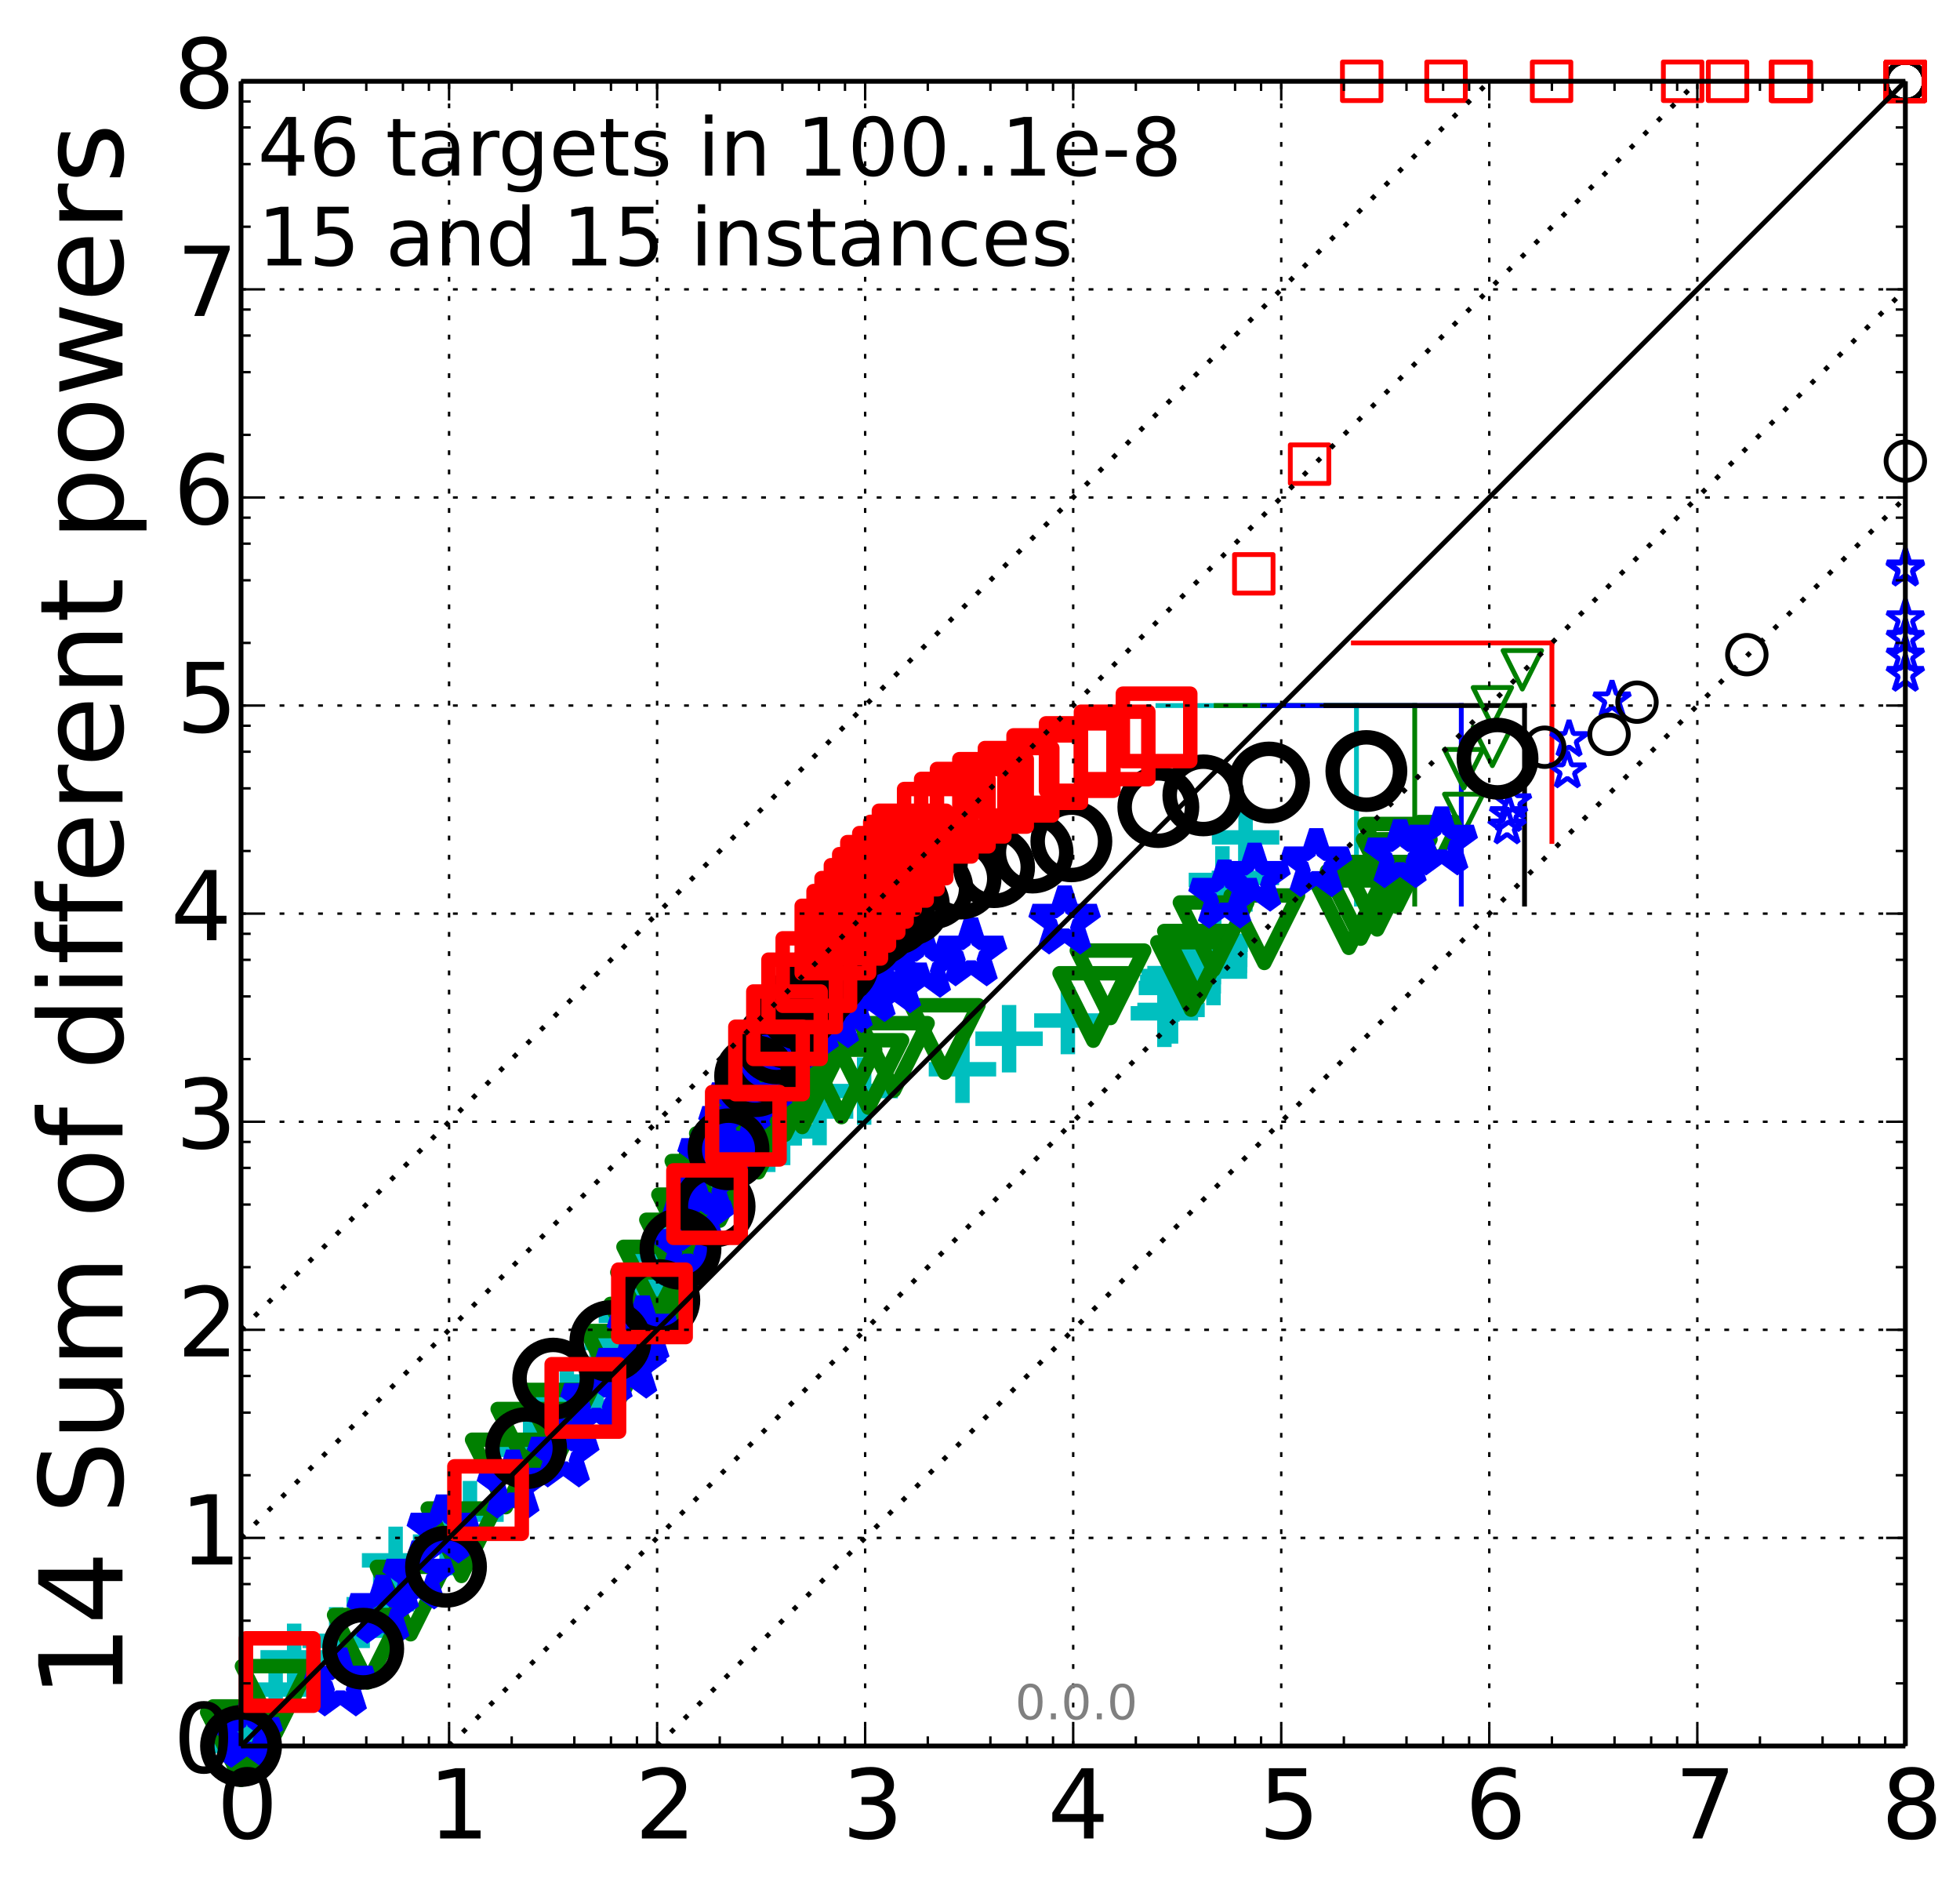 <?xml version="1.0" encoding="utf-8" standalone="no"?>
<!DOCTYPE svg PUBLIC "-//W3C//DTD SVG 1.1//EN"
  "http://www.w3.org/Graphics/SVG/1.1/DTD/svg11.dtd">
<!-- Created with matplotlib (http://matplotlib.org/) -->
<svg height="393pt" version="1.1" viewBox="0 0 407 393" width="407pt" xmlns="http://www.w3.org/2000/svg" xmlns:xlink="http://www.w3.org/1999/xlink">
 <defs>
  <style type="text/css">
*{stroke-linecap:butt;stroke-linejoin:round;}
  </style>
 </defs>
 <g id="figure_1">
  <g id="patch_1">
   <path d="
M0 393.034
L407.852 393.034
L407.852 0
L0 0
z
" style="fill:#ffffff;"/>
  </g>
  <g id="axes_1">
   <g id="patch_2">
    <path d="
M50.053 362.478
L395.653 362.478
L395.653 16.878
L50.053 16.878
z
" style="fill:#ffffff;"/>
   </g>
   <g id="line2d_1">
    <path clip-path="url(#p92aeefcd00)" d="
M281.675 187.701
L281.675 146.478" style="fill:none;stroke:#00bfbf;stroke-linecap:square;"/>
   </g>
   <g id="line2d_2">
    <path clip-path="url(#p92aeefcd00)" d="
M240.452 146.478
L281.675 146.478" style="fill:none;stroke:#00bfbf;stroke-linecap:square;"/>
   </g>
   <g id="line2d_3">
    <path clip-path="url(#p92aeefcd00)" d="
M293.772 187.701
L293.772 146.478" style="fill:none;stroke:#008000;stroke-linecap:square;"/>
   </g>
   <g id="line2d_4">
    <path clip-path="url(#p92aeefcd00)" d="
M252.549 146.478
L293.772 146.478" style="fill:none;stroke:#008000;stroke-linecap:square;"/>
   </g>
   <g id="line2d_5">
    <path clip-path="url(#p92aeefcd00)" d="
M303.44 187.701
L303.44 146.478" style="fill:none;stroke:#0000ff;stroke-linecap:square;"/>
   </g>
   <g id="line2d_6">
    <path clip-path="url(#p92aeefcd00)" d="
M262.217 146.478
L303.44 146.478" style="fill:none;stroke:#0000ff;stroke-linecap:square;"/>
   </g>
   <g id="line2d_7">
    <path clip-path="url(#p92aeefcd00)" d="
M316.575 187.701
L316.575 146.478" style="fill:none;stroke:#000000;stroke-linecap:square;"/>
   </g>
   <g id="line2d_8">
    <path clip-path="url(#p92aeefcd00)" d="
M275.351 146.478
L316.575 146.478" style="fill:none;stroke:#000000;stroke-linecap:square;"/>
   </g>
   <g id="line2d_9">
    <path clip-path="url(#p92aeefcd00)" d="
M322.257 174.697
L322.257 133.473" style="fill:none;stroke:#ff0000;stroke-linecap:square;"/>
   </g>
   <g id="line2d_10">
    <path clip-path="url(#p92aeefcd00)" d="
M281.034 133.473
L322.257 133.473" style="fill:none;stroke:#ff0000;stroke-linecap:square;"/>
   </g>
   <g id="line2d_11">
    <defs>
     <path d="
M-7 0
L7 0
M0 7
L0 -7" id="m7eb50baef3" style="stroke:#00bfbf;stroke-width:3;"/>
    </defs>
    <g>
     <use style="fill:none;stroke:#00bfbf;stroke-width:3;" x="50.053" xlink:href="#m7eb50baef3" y="362.478"/>
     <use style="fill:none;stroke:#00bfbf;stroke-width:3;" x="51.263" xlink:href="#m7eb50baef3" y="360.13"/>
     <use style="fill:none;stroke:#00bfbf;stroke-width:3;" x="51.263" xlink:href="#m7eb50baef3" y="357.081"/>
     <use style="fill:none;stroke:#00bfbf;stroke-width:3;" x="57.238" xlink:href="#m7eb50baef3" y="350.768"/>
     <use style="fill:none;stroke:#00bfbf;stroke-width:3;" x="61.08" xlink:href="#m7eb50baef3" y="344.076"/>
     <use style="fill:none;stroke:#00bfbf;stroke-width:3;" x="69.811" xlink:href="#m7eb50baef3" y="340.656"/>
     <use style="fill:none;stroke:#00bfbf;stroke-width:3;" x="78.954" xlink:href="#m7eb50baef3" y="333.049"/>
     <use style="fill:none;stroke:#00bfbf;stroke-width:3;" x="82.15" xlink:href="#m7eb50baef3" y="323.94"/>
     <use style="fill:none;stroke:#00bfbf;stroke-width:3;" x="92.745" xlink:href="#m7eb50baef3" y="320.044"/>
     <use style="fill:none;stroke:#00bfbf;stroke-width:3;" x="97.589" xlink:href="#m7eb50baef3" y="314.452"/>
     <use style="fill:none;stroke:#00bfbf;stroke-width:3;" x="110.09" xlink:href="#m7eb50baef3" y="300.97"/>
     <use style="fill:none;stroke:#00bfbf;stroke-width:3;" x="117.697" xlink:href="#m7eb50baef3" y="291.171"/>
     <use style="fill:none;stroke:#00bfbf;stroke-width:3;" x="123.869" xlink:href="#m7eb50baef3" y="286.801"/>
     <use style="fill:none;stroke:#00bfbf;stroke-width:3;" x="128.37" xlink:href="#m7eb50baef3" y="278.806"/>
     <use style="fill:none;stroke:#00bfbf;stroke-width:3;" x="131.32" xlink:href="#m7eb50baef3" y="273.186"/>
     <use style="fill:none;stroke:#00bfbf;stroke-width:3;" x="134.448" xlink:href="#m7eb50baef3" y="269.756"/>
     <use style="fill:none;stroke:#00bfbf;stroke-width:3;" x="136.112" xlink:href="#m7eb50baef3" y="265.05"/>
     <use style="fill:none;stroke:#00bfbf;stroke-width:3;" x="138.241" xlink:href="#m7eb50baef3" y="260.528"/>
     <use style="fill:none;stroke:#00bfbf;stroke-width:3;" x="141.006" xlink:href="#m7eb50baef3" y="256.206"/>
     <use style="fill:none;stroke:#00bfbf;stroke-width:3;" x="145.984" xlink:href="#m7eb50baef3" y="250.104"/>
     <use style="fill:none;stroke:#00bfbf;stroke-width:3;" x="148.415" xlink:href="#m7eb50baef3" y="247.482"/>
     <use style="fill:none;stroke:#00bfbf;stroke-width:3;" x="149.388" xlink:href="#m7eb50baef3" y="242.302"/>
     <use style="fill:none;stroke:#00bfbf;stroke-width:3;" x="151.381" xlink:href="#m7eb50baef3" y="238.701"/>
     <use style="fill:none;stroke:#00bfbf;stroke-width:3;" x="155.327" xlink:href="#m7eb50baef3" y="238.063"/>
     <use style="fill:none;stroke:#00bfbf;stroke-width:3;" x="159.533" xlink:href="#m7eb50baef3" y="236.324"/>
     <use style="fill:none;stroke:#00bfbf;stroke-width:3;" x="162.623" xlink:href="#m7eb50baef3" y="234.888"/>
     <use style="fill:none;stroke:#00bfbf;stroke-width:3;" x="170.189" xlink:href="#m7eb50baef3" y="230.763"/>
     <use style="fill:none;stroke:#00bfbf;stroke-width:3;" x="179.439" xlink:href="#m7eb50baef3" y="226.51"/>
     <use style="fill:none;stroke:#00bfbf;stroke-width:3;" x="199.857" xlink:href="#m7eb50baef3" y="221.986"/>
     <use style="fill:none;stroke:#00bfbf;stroke-width:3;" x="209.54" xlink:href="#m7eb50baef3" y="215.649"/>
     <use style="fill:none;stroke:#00bfbf;stroke-width:3;" x="221.746" xlink:href="#m7eb50baef3" y="211.871"/>
     <use style="fill:none;stroke:#00bfbf;stroke-width:3;" x="241.789" xlink:href="#m7eb50baef3" y="210.372"/>
     <use style="fill:none;stroke:#00bfbf;stroke-width:3;" x="243.17" xlink:href="#m7eb50baef3" y="209.666"/>
     <use style="fill:none;stroke:#00bfbf;stroke-width:3;" x="243.46" xlink:href="#m7eb50baef3" y="205.105"/>
     <use style="fill:none;stroke:#00bfbf;stroke-width:3;" x="243.743" xlink:href="#m7eb50baef3" y="203.863"/>
     <use style="fill:none;stroke:#00bfbf;stroke-width:3;" x="244.021" xlink:href="#m7eb50baef3" y="202.632"/>
     <use style="fill:none;stroke:#00bfbf;stroke-width:3;" x="245.244" xlink:href="#m7eb50baef3" y="202.026"/>
     <use style="fill:none;stroke:#00bfbf;stroke-width:3;" x="251.983" xlink:href="#m7eb50baef3" y="201.704"/>
     <use style="fill:none;stroke:#00bfbf;stroke-width:3;" x="251.99" xlink:href="#m7eb50baef3" y="200.501"/>
     <use style="fill:none;stroke:#00bfbf;stroke-width:3;" x="252.035" xlink:href="#m7eb50baef3" y="199.279"/>
     <use style="fill:none;stroke:#00bfbf;stroke-width:3;" x="252.048" xlink:href="#m7eb50baef3" y="197.36"/>
     <use style="fill:none;stroke:#00bfbf;stroke-width:3;" x="252.1" xlink:href="#m7eb50baef3" y="196.135"/>
     <use style="fill:none;stroke:#00bfbf;stroke-width:3;" x="252.106" xlink:href="#m7eb50baef3" y="195.312"/>
     <use style="fill:none;stroke:#00bfbf;stroke-width:3;" x="253.837" xlink:href="#m7eb50baef3" y="182.686"/>
     <use style="fill:none;stroke:#00bfbf;stroke-width:3;" x="258.614" xlink:href="#m7eb50baef3" y="182.263"/>
     <use style="fill:none;stroke:#00bfbf;stroke-width:3;" x="258.649" xlink:href="#m7eb50baef3" y="173.849"/>
    </g>
   </g>
   <g id="line2d_12">
    <defs>
     <path d="
M-8.57253e-16 7
L7 -7
L-7 -7
z
" id="meb98dd244d" style="stroke:#008000;stroke-linejoin:miter;stroke-width:3;"/>
    </defs>
    <g>
     <use style="fill:none;stroke:#008000;stroke-linejoin:miter;stroke-width:3;" x="50.053" xlink:href="#meb98dd244d" y="362.478"/>
     <use style="fill:none;stroke:#008000;stroke-linejoin:miter;stroke-width:3;" x="50.053" xlink:href="#meb98dd244d" y="362.478"/>
     <use style="fill:none;stroke:#008000;stroke-linejoin:miter;stroke-width:3;" x="51.263" xlink:href="#meb98dd244d" y="361.267"/>
     <use style="fill:none;stroke:#008000;stroke-linejoin:miter;stroke-width:3;" x="57.238" xlink:href="#meb98dd244d" y="352.894"/>
     <use style="fill:none;stroke:#008000;stroke-linejoin:miter;stroke-width:3;" x="76.372" xlink:href="#meb98dd244d" y="342.288"/>
     <use style="fill:none;stroke:#008000;stroke-linejoin:miter;stroke-width:3;" x="85.266" xlink:href="#meb98dd244d" y="332.283"/>
     <use style="fill:none;stroke:#008000;stroke-linejoin:miter;stroke-width:3;" x="95.82" xlink:href="#meb98dd244d" y="320.175"/>
     <use style="fill:none;stroke:#008000;stroke-linejoin:miter;stroke-width:3;" x="105.029" xlink:href="#meb98dd244d" y="305.902"/>
     <use style="fill:none;stroke:#008000;stroke-linejoin:miter;stroke-width:3;" x="110.343" xlink:href="#meb98dd244d" y="299.519"/>
     <use style="fill:none;stroke:#008000;stroke-linejoin:miter;stroke-width:3;" x="115.803" xlink:href="#meb98dd244d" y="295.561"/>
     <use style="fill:none;stroke:#008000;stroke-linejoin:miter;stroke-width:3;" x="128.77" xlink:href="#meb98dd244d" y="283.332"/>
     <use style="fill:none;stroke:#008000;stroke-linejoin:miter;stroke-width:3;" x="133.768" xlink:href="#meb98dd244d" y="277.697"/>
     <use style="fill:none;stroke:#008000;stroke-linejoin:miter;stroke-width:3;" x="135.185" xlink:href="#meb98dd244d" y="271.146"/>
     <use style="fill:none;stroke:#008000;stroke-linejoin:miter;stroke-width:3;" x="136.465" xlink:href="#meb98dd244d" y="265.852"/>
     <use style="fill:none;stroke:#008000;stroke-linejoin:miter;stroke-width:3;" x="141.211" xlink:href="#meb98dd244d" y="260.235"/>
     <use style="fill:none;stroke:#008000;stroke-linejoin:miter;stroke-width:3;" x="143.715" xlink:href="#meb98dd244d" y="255.013"/>
     <use style="fill:none;stroke:#008000;stroke-linejoin:miter;stroke-width:3;" x="146.489" xlink:href="#meb98dd244d" y="248.038"/>
     <use style="fill:none;stroke:#008000;stroke-linejoin:miter;stroke-width:3;" x="149.469" xlink:href="#meb98dd244d" y="246.413"/>
     <use style="fill:none;stroke:#008000;stroke-linejoin:miter;stroke-width:3;" x="151.561" xlink:href="#meb98dd244d" y="242.315"/>
     <use style="fill:none;stroke:#008000;stroke-linejoin:miter;stroke-width:3;" x="157.493" xlink:href="#meb98dd244d" y="236.378"/>
     <use style="fill:none;stroke:#008000;stroke-linejoin:miter;stroke-width:3;" x="158.4" xlink:href="#meb98dd244d" y="232.625"/>
     <use style="fill:none;stroke:#008000;stroke-linejoin:miter;stroke-width:3;" x="160.774" xlink:href="#meb98dd244d" y="230.563"/>
     <use style="fill:none;stroke:#008000;stroke-linejoin:miter;stroke-width:3;" x="163.01" xlink:href="#meb98dd244d" y="228.594"/>
     <use style="fill:none;stroke:#008000;stroke-linejoin:miter;stroke-width:3;" x="166.585" xlink:href="#meb98dd244d" y="226.975"/>
     <use style="fill:none;stroke:#008000;stroke-linejoin:miter;stroke-width:3;" x="174.731" xlink:href="#meb98dd244d" y="224.922"/>
     <use style="fill:none;stroke:#008000;stroke-linejoin:miter;stroke-width:3;" x="180.328" xlink:href="#meb98dd244d" y="222.958"/>
     <use style="fill:none;stroke:#008000;stroke-linejoin:miter;stroke-width:3;" x="185.62" xlink:href="#meb98dd244d" y="219.415"/>
     <use style="fill:none;stroke:#008000;stroke-linejoin:miter;stroke-width:3;" x="196.177" xlink:href="#meb98dd244d" y="215.697"/>
     <use style="fill:none;stroke:#008000;stroke-linejoin:miter;stroke-width:3;" x="227.025" xlink:href="#meb98dd244d" y="209.055"/>
     <use style="fill:none;stroke:#008000;stroke-linejoin:miter;stroke-width:3;" x="230.605" xlink:href="#meb98dd244d" y="204.347"/>
     <use style="fill:none;stroke:#008000;stroke-linejoin:miter;stroke-width:3;" x="247.33" xlink:href="#meb98dd244d" y="202.612"/>
     <use style="fill:none;stroke:#008000;stroke-linejoin:miter;stroke-width:3;" x="248.756" xlink:href="#meb98dd244d" y="200.282"/>
     <use style="fill:none;stroke:#008000;stroke-linejoin:miter;stroke-width:3;" x="252.003" xlink:href="#meb98dd244d" y="194.359"/>
     <use style="fill:none;stroke:#008000;stroke-linejoin:miter;stroke-width:3;" x="262.54" xlink:href="#meb98dd244d" y="192.914"/>
     <use style="fill:none;stroke:#008000;stroke-linejoin:miter;stroke-width:3;" x="280.086" xlink:href="#meb98dd244d" y="189.776"/>
     <use style="fill:none;stroke:#008000;stroke-linejoin:miter;stroke-width:3;" x="282.542" xlink:href="#meb98dd244d" y="187.877"/>
     <use style="fill:none;stroke:#008000;stroke-linejoin:miter;stroke-width:3;" x="285.967" xlink:href="#meb98dd244d" y="185.957"/>
     <use style="fill:none;stroke:#008000;stroke-linejoin:miter;stroke-width:3;" x="290.04" xlink:href="#meb98dd244d" y="181.241"/>
     <use style="fill:none;stroke:#008000;stroke-linejoin:miter;stroke-width:3;" x="290.347" xlink:href="#meb98dd244d" y="178.065"/>
    </g>
   </g>
   <g id="line2d_13">
    <defs>
     <path d="
M-4.89859e-16 4
L4 -4
L-4 -4
z
" id="mdab84f1313" style="stroke:#008000;stroke-linejoin:miter;"/>
    </defs>
    <g>
     <use style="fill:none;stroke:#008000;stroke-linejoin:miter;" x="298.521" xlink:href="#mdab84f1313" y="175.278"/>
     <use style="fill:none;stroke:#008000;stroke-linejoin:miter;" x="298.53" xlink:href="#mdab84f1313" y="173.666"/>
     <use style="fill:none;stroke:#008000;stroke-linejoin:miter;" x="303.951" xlink:href="#mdab84f1313" y="168.872"/>
     <use style="fill:none;stroke:#008000;stroke-linejoin:miter;" x="303.952" xlink:href="#mdab84f1313" y="159.59"/>
     <use style="fill:none;stroke:#008000;stroke-linejoin:miter;" x="309.895" xlink:href="#mdab84f1313" y="154.959"/>
     <use style="fill:none;stroke:#008000;stroke-linejoin:miter;" x="309.896" xlink:href="#mdab84f1313" y="146.738"/>
     <use style="fill:none;stroke:#008000;stroke-linejoin:miter;" x="316.114" xlink:href="#mdab84f1313" y="139.057"/>
    </g>
   </g>
   <g id="line2d_14">
    <defs>
     <path d="
M4.28626e-16 -7
L-1.572 -2.163
L-6.657 -2.163
L-2.543 0.826
L-4.114 5.663
L-4.91162e-16 2.674
L4.114 5.663
L2.543 0.826
L6.657 -2.163
L1.572 -2.163
z
" id="m365504481a" style="stroke:#0000ff;stroke-linejoin:bevel;stroke-width:3;"/>
    </defs>
    <g>
     <use style="fill:none;stroke:#0000ff;stroke-linejoin:bevel;stroke-width:3;" x="51.263" xlink:href="#m365504481a" y="360.13"/>
     <use style="fill:none;stroke:#0000ff;stroke-linejoin:bevel;stroke-width:3;" x="70.664" xlink:href="#m365504481a" y="349.474"/>
     <use style="fill:none;stroke:#0000ff;stroke-linejoin:bevel;stroke-width:3;" x="79.482" xlink:href="#m365504481a" y="334.399"/>
     <use style="fill:none;stroke:#0000ff;stroke-linejoin:bevel;stroke-width:3;" x="86.915" xlink:href="#m365504481a" y="327.264"/>
     <use style="fill:none;stroke:#0000ff;stroke-linejoin:bevel;stroke-width:3;" x="91.958" xlink:href="#m365504481a" y="317.719"/>
     <use style="fill:none;stroke:#0000ff;stroke-linejoin:bevel;stroke-width:3;" x="106.505" xlink:href="#m365504481a" y="308.39"/>
     <use style="fill:none;stroke:#0000ff;stroke-linejoin:bevel;stroke-width:3;" x="116.969" xlink:href="#m365504481a" y="301.938"/>
     <use style="fill:none;stroke:#0000ff;stroke-linejoin:bevel;stroke-width:3;" x="123.844" xlink:href="#m365504481a" y="290.811"/>
     <use style="fill:none;stroke:#0000ff;stroke-linejoin:bevel;stroke-width:3;" x="130.955" xlink:href="#m365504481a" y="283.499"/>
     <use style="fill:none;stroke:#0000ff;stroke-linejoin:bevel;stroke-width:3;" x="133.491" xlink:href="#m365504481a" y="276.393"/>
     <use style="fill:none;stroke:#0000ff;stroke-linejoin:bevel;stroke-width:3;" x="142.81" xlink:href="#m365504481a" y="258.802"/>
     <use style="fill:none;stroke:#0000ff;stroke-linejoin:bevel;stroke-width:3;" x="145.042" xlink:href="#m365504481a" y="252.862"/>
     <use style="fill:none;stroke:#0000ff;stroke-linejoin:bevel;stroke-width:3;" x="146.584" xlink:href="#m365504481a" y="246.064"/>
     <use style="fill:none;stroke:#0000ff;stroke-linejoin:bevel;stroke-width:3;" x="148.163" xlink:href="#m365504481a" y="239.938"/>
     <use style="fill:none;stroke:#0000ff;stroke-linejoin:bevel;stroke-width:3;" x="150.313" xlink:href="#m365504481a" y="238.455"/>
     <use style="fill:none;stroke:#0000ff;stroke-linejoin:bevel;stroke-width:3;" x="152.504" xlink:href="#m365504481a" y="233.274"/>
     <use style="fill:none;stroke:#0000ff;stroke-linejoin:bevel;stroke-width:3;" x="154.509" xlink:href="#m365504481a" y="228.362"/>
     <use style="fill:none;stroke:#0000ff;stroke-linejoin:bevel;stroke-width:3;" x="156.736" xlink:href="#m365504481a" y="225.168"/>
     <use style="fill:none;stroke:#0000ff;stroke-linejoin:bevel;stroke-width:3;" x="158.992" xlink:href="#m365504481a" y="223.737"/>
     <use style="fill:none;stroke:#0000ff;stroke-linejoin:bevel;stroke-width:3;" x="162.676" xlink:href="#m365504481a" y="218.165"/>
     <use style="fill:none;stroke:#0000ff;stroke-linejoin:bevel;stroke-width:3;" x="164.721" xlink:href="#m365504481a" y="215.108"/>
     <use style="fill:none;stroke:#0000ff;stroke-linejoin:bevel;stroke-width:3;" x="168.671" xlink:href="#m365504481a" y="211.935"/>
     <use style="fill:none;stroke:#0000ff;stroke-linejoin:bevel;stroke-width:3;" x="172.851" xlink:href="#m365504481a" y="210.751"/>
     <use style="fill:none;stroke:#0000ff;stroke-linejoin:bevel;stroke-width:3;" x="175.684" xlink:href="#m365504481a" y="207.59"/>
     <use style="fill:none;stroke:#0000ff;stroke-linejoin:bevel;stroke-width:3;" x="180.458" xlink:href="#m365504481a" y="205.305"/>
     <use style="fill:none;stroke:#0000ff;stroke-linejoin:bevel;stroke-width:3;" x="185.746" xlink:href="#m365504481a" y="203.488"/>
     <use style="fill:none;stroke:#0000ff;stroke-linejoin:bevel;stroke-width:3;" x="191.959" xlink:href="#m365504481a" y="200.285"/>
     <use style="fill:none;stroke:#0000ff;stroke-linejoin:bevel;stroke-width:3;" x="201.655" xlink:href="#m365504481a" y="197.903"/>
     <use style="fill:none;stroke:#0000ff;stroke-linejoin:bevel;stroke-width:3;" x="221.076" xlink:href="#m365504481a" y="191.291"/>
     <use style="fill:none;stroke:#0000ff;stroke-linejoin:bevel;stroke-width:3;" x="254.281" xlink:href="#m365504481a" y="185.917"/>
     <use style="fill:none;stroke:#0000ff;stroke-linejoin:bevel;stroke-width:3;" x="260.509" xlink:href="#m365504481a" y="182.406"/>
     <use style="fill:none;stroke:#0000ff;stroke-linejoin:bevel;stroke-width:3;" x="273.309" xlink:href="#m365504481a" y="179.387"/>
     <use style="fill:none;stroke:#0000ff;stroke-linejoin:bevel;stroke-width:3;" x="290.724" xlink:href="#m365504481a" y="177.533"/>
     <use style="fill:none;stroke:#0000ff;stroke-linejoin:bevel;stroke-width:3;" x="299.378" xlink:href="#m365504481a" y="174.877"/>
    </g>
   </g>
   <g id="line2d_15">
    <defs>
     <path d="
M2.44929e-16 -4
L-0.898 -1.236
L-3.804 -1.236
L-1.453 0.472
L-2.351 3.236
L-2.80664e-16 1.528
L2.351 3.236
L1.453 0.472
L3.804 -1.236
L0.898 -1.236
z
" id="m3431416c62" style="stroke:#0000ff;stroke-linejoin:bevel;"/>
    </defs>
    <g>
     <use style="fill:none;stroke:#0000ff;stroke-linejoin:bevel;" x="312.945" xlink:href="#m3431416c62" y="171.678"/>
     <use style="fill:none;stroke:#0000ff;stroke-linejoin:bevel;" x="313.266" xlink:href="#m3431416c62" y="169.105"/>
     <use style="fill:none;stroke:#0000ff;stroke-linejoin:bevel;" x="314.079" xlink:href="#m3431416c62" y="166.439"/>
     <use style="fill:none;stroke:#0000ff;stroke-linejoin:bevel;" x="325.466" xlink:href="#m3431416c62" y="160.035"/>
     <use style="fill:none;stroke:#0000ff;stroke-linejoin:bevel;" x="325.82" xlink:href="#m3431416c62" y="153.531"/>
     <use style="fill:none;stroke:#0000ff;stroke-linejoin:bevel;" x="334.739" xlink:href="#m3431416c62" y="145.294"/>
    </g>
   </g>
   <g id="line2d_16">
    <g>
     <use style="fill:none;stroke:#0000ff;stroke-linejoin:bevel;" x="395.652" xlink:href="#m3431416c62" y="139.993"/>
     <use style="fill:none;stroke:#0000ff;stroke-linejoin:bevel;" x="395.652" xlink:href="#m3431416c62" y="136.182"/>
     <use style="fill:none;stroke:#0000ff;stroke-linejoin:bevel;" x="395.652" xlink:href="#m3431416c62" y="132.512"/>
     <use style="fill:none;stroke:#0000ff;stroke-linejoin:bevel;" x="395.652" xlink:href="#m3431416c62" y="128.45"/>
     <use style="fill:none;stroke:#0000ff;stroke-linejoin:bevel;" x="395.652" xlink:href="#m3431416c62" y="118.142"/>
     <use style="fill:none;stroke:#0000ff;stroke-linejoin:bevel;" x="395.652" xlink:href="#m3431416c62" y="117.885"/>
    </g>
   </g>
   <g id="line2d_17">
    <defs>
     <path d="
M0 7
C1.856 7 3.637 6.262 4.95 4.95
C6.262 3.637 7 1.856 7 0
C7 -1.856 6.262 -3.637 4.95 -4.95
C3.637 -6.262 1.856 -7 0 -7
C-1.856 -7 -3.637 -6.262 -4.95 -4.95
C-6.262 -3.637 -7 -1.856 -7 0
C-7 1.856 -6.262 3.637 -4.95 4.95
C-3.637 6.262 -1.856 7 0 7
z
" id="md4dc08c519" style="stroke:#000000;stroke-width:3;"/>
    </defs>
    <g>
     <use style="fill:none;stroke:#000000;stroke-width:3;" x="50.053" xlink:href="#md4dc08c519" y="362.478"/>
     <use style="fill:none;stroke:#000000;stroke-width:3;" x="75.425" xlink:href="#md4dc08c519" y="342.288"/>
     <use style="fill:none;stroke:#000000;stroke-width:3;" x="92.616" xlink:href="#md4dc08c519" y="325.268"/>
     <use style="fill:none;stroke:#000000;stroke-width:3;" x="109.256" xlink:href="#md4dc08c519" y="300.643"/>
     <use style="fill:none;stroke:#000000;stroke-width:3;" x="114.879" xlink:href="#md4dc08c519" y="286.212"/>
     <use style="fill:none;stroke:#000000;stroke-width:3;" x="126.743" xlink:href="#md4dc08c519" y="278.434"/>
     <use style="fill:none;stroke:#000000;stroke-width:3;" x="136.91" xlink:href="#md4dc08c519" y="269.918"/>
     <use style="fill:none;stroke:#000000;stroke-width:3;" x="141.307" xlink:href="#md4dc08c519" y="259.261"/>
     <use style="fill:none;stroke:#000000;stroke-width:3;" x="148.389" xlink:href="#md4dc08c519" y="250.455"/>
     <use style="fill:none;stroke:#000000;stroke-width:3;" x="151.279" xlink:href="#md4dc08c519" y="238.612"/>
     <use style="fill:none;stroke:#000000;stroke-width:3;" x="156.8" xlink:href="#md4dc08c519" y="223.423"/>
     <use style="fill:none;stroke:#000000;stroke-width:3;" x="159.179" xlink:href="#md4dc08c519" y="220.315"/>
     <use style="fill:none;stroke:#000000;stroke-width:3;" x="161.254" xlink:href="#md4dc08c519" y="216.611"/>
     <use style="fill:none;stroke:#000000;stroke-width:3;" x="163.507" xlink:href="#md4dc08c519" y="213.403"/>
     <use style="fill:none;stroke:#000000;stroke-width:3;" x="165.996" xlink:href="#md4dc08c519" y="209.447"/>
     <use style="fill:none;stroke:#000000;stroke-width:3;" x="167.922" xlink:href="#md4dc08c519" y="207.703"/>
     <use style="fill:none;stroke:#000000;stroke-width:3;" x="170.087" xlink:href="#md4dc08c519" y="204.791"/>
     <use style="fill:none;stroke:#000000;stroke-width:3;" x="172.002" xlink:href="#md4dc08c519" y="202.58"/>
     <use style="fill:none;stroke:#000000;stroke-width:3;" x="174.007" xlink:href="#md4dc08c519" y="200.262"/>
     <use style="fill:none;stroke:#000000;stroke-width:3;" x="179.342" xlink:href="#md4dc08c519" y="194.388"/>
     <use style="fill:none;stroke:#000000;stroke-width:3;" x="182.157" xlink:href="#md4dc08c519" y="192.031"/>
     <use style="fill:none;stroke:#000000;stroke-width:3;" x="185.638" xlink:href="#md4dc08c519" y="189.804"/>
     <use style="fill:none;stroke:#000000;stroke-width:3;" x="188.729" xlink:href="#md4dc08c519" y="187.887"/>
     <use style="fill:none;stroke:#000000;stroke-width:3;" x="193.613" xlink:href="#md4dc08c519" y="184.419"/>
     <use style="fill:none;stroke:#000000;stroke-width:3;" x="199.466" xlink:href="#md4dc08c519" y="182.395"/>
     <use style="fill:none;stroke:#000000;stroke-width:3;" x="206.425" xlink:href="#md4dc08c519" y="180.026"/>
     <use style="fill:none;stroke:#000000;stroke-width:3;" x="214.421" xlink:href="#md4dc08c519" y="176.995"/>
     <use style="fill:none;stroke:#000000;stroke-width:3;" x="222.474" xlink:href="#md4dc08c519" y="174.661"/>
     <use style="fill:none;stroke:#000000;stroke-width:3;" x="240.532" xlink:href="#md4dc08c519" y="167.555"/>
     <use style="fill:none;stroke:#000000;stroke-width:3;" x="249.883" xlink:href="#md4dc08c519" y="165.125"/>
     <use style="fill:none;stroke:#000000;stroke-width:3;" x="263.514" xlink:href="#md4dc08c519" y="162.459"/>
     <use style="fill:none;stroke:#000000;stroke-width:3;" x="283.733" xlink:href="#md4dc08c519" y="160.072"/>
     <use style="fill:none;stroke:#000000;stroke-width:3;" x="310.965" xlink:href="#md4dc08c519" y="157.508"/>
    </g>
   </g>
   <g id="line2d_18">
    <defs>
     <path d="
M0 4
C1.061 4 2.078 3.579 2.828 2.828
C3.579 2.078 4 1.061 4 0
C4 -1.061 3.579 -2.078 2.828 -2.828
C2.078 -3.579 1.061 -4 0 -4
C-1.061 -4 -2.078 -3.579 -2.828 -2.828
C-3.579 -2.078 -4 -1.061 -4 0
C-4 1.061 -3.579 2.078 -2.828 2.828
C-2.078 3.579 -1.061 4 0 4
z
" id="m88bb917c8e" style="stroke:#000000;"/>
    </defs>
    <g>
     <use style="fill:none;stroke:#000000;" x="320.769" xlink:href="#m88bb917c8e" y="155.127"/>
     <use style="fill:none;stroke:#000000;" x="334.125" xlink:href="#m88bb917c8e" y="152.454"/>
     <use style="fill:none;stroke:#000000;" x="339.925" xlink:href="#m88bb917c8e" y="145.776"/>
     <use style="fill:none;stroke:#000000;" x="362.737" xlink:href="#m88bb917c8e" y="135.916"/>
    </g>
   </g>
   <g id="line2d_19">
    <g>
     <use style="fill:none;stroke:#000000;" x="395.652" xlink:href="#m88bb917c8e" y="95.743"/>
    </g>
   </g>
   <g id="line2d_20">
    <g>
     <use style="fill:none;stroke:#000000;" x="395.652" xlink:href="#m88bb917c8e" y="16.878"/>
     <use style="fill:none;stroke:#000000;" x="395.652" xlink:href="#m88bb917c8e" y="16.878"/>
     <use style="fill:none;stroke:#000000;" x="395.652" xlink:href="#m88bb917c8e" y="16.878"/>
     <use style="fill:none;stroke:#000000;" x="395.652" xlink:href="#m88bb917c8e" y="16.878"/>
     <use style="fill:none;stroke:#000000;" x="395.652" xlink:href="#m88bb917c8e" y="16.878"/>
     <use style="fill:none;stroke:#000000;" x="395.652" xlink:href="#m88bb917c8e" y="16.878"/>
     <use style="fill:none;stroke:#000000;" x="395.652" xlink:href="#m88bb917c8e" y="16.878"/>
     <use style="fill:none;stroke:#000000;" x="395.652" xlink:href="#m88bb917c8e" y="16.878"/>
    </g>
   </g>
   <g id="line2d_21">
    <defs>
     <path d="
M-7 7
L7 7
L7 -7
L-7 -7
z
" id="mffd92484af" style="stroke:#ff0000;stroke-linejoin:miter;stroke-width:3;"/>
    </defs>
    <g>
     <use style="fill:none;stroke:#ff0000;stroke-linejoin:miter;stroke-width:3;" x="58.072" xlink:href="#mffd92484af" y="347.125"/>
     <use style="fill:none;stroke:#ff0000;stroke-linejoin:miter;stroke-width:3;" x="101.353" xlink:href="#mffd92484af" y="311.422"/>
     <use style="fill:none;stroke:#ff0000;stroke-linejoin:miter;stroke-width:3;" x="121.554" xlink:href="#mffd92484af" y="290.217"/>
     <use style="fill:none;stroke:#ff0000;stroke-linejoin:miter;stroke-width:3;" x="135.385" xlink:href="#mffd92484af" y="270.587"/>
     <use style="fill:none;stroke:#ff0000;stroke-linejoin:miter;stroke-width:3;" x="146.83" xlink:href="#mffd92484af" y="249.979"/>
     <use style="fill:none;stroke:#ff0000;stroke-linejoin:miter;stroke-width:3;" x="154.878" xlink:href="#mffd92484af" y="233.709"/>
     <use style="fill:none;stroke:#ff0000;stroke-linejoin:miter;stroke-width:3;" x="159.697" xlink:href="#mffd92484af" y="220.162"/>
     <use style="fill:none;stroke:#ff0000;stroke-linejoin:miter;stroke-width:3;" x="163.427" xlink:href="#mffd92484af" y="212.842"/>
     <use style="fill:none;stroke:#ff0000;stroke-linejoin:miter;stroke-width:3;" x="166.573" xlink:href="#mffd92484af" y="206.232"/>
     <use style="fill:none;stroke:#ff0000;stroke-linejoin:miter;stroke-width:3;" x="169.527" xlink:href="#mffd92484af" y="201.807"/>
     <use style="fill:none;stroke:#ff0000;stroke-linejoin:miter;stroke-width:3;" x="173.474" xlink:href="#mffd92484af" y="195.056"/>
     <use style="fill:none;stroke:#ff0000;stroke-linejoin:miter;stroke-width:3;" x="175.937" xlink:href="#mffd92484af" y="191.995"/>
     <use style="fill:none;stroke:#ff0000;stroke-linejoin:miter;stroke-width:3;" x="177.599" xlink:href="#mffd92484af" y="189.296"/>
     <use style="fill:none;stroke:#ff0000;stroke-linejoin:miter;stroke-width:3;" x="179.533" xlink:href="#mffd92484af" y="186.628"/>
     <use style="fill:none;stroke:#ff0000;stroke-linejoin:miter;stroke-width:3;" x="181.264" xlink:href="#mffd92484af" y="184.331"/>
     <use style="fill:none;stroke:#ff0000;stroke-linejoin:miter;stroke-width:3;" x="182.948" xlink:href="#mffd92484af" y="181.832"/>
     <use style="fill:none;stroke:#ff0000;stroke-linejoin:miter;stroke-width:3;" x="185.431" xlink:href="#mffd92484af" y="179.96"/>
     <use style="fill:none;stroke:#ff0000;stroke-linejoin:miter;stroke-width:3;" x="187.701" xlink:href="#mffd92484af" y="177.624"/>
     <use style="fill:none;stroke:#ff0000;stroke-linejoin:miter;stroke-width:3;" x="189.506" xlink:href="#mffd92484af" y="175.319"/>
     <use style="fill:none;stroke:#ff0000;stroke-linejoin:miter;stroke-width:3;" x="194.738" xlink:href="#mffd92484af" y="170.806"/>
     <use style="fill:none;stroke:#ff0000;stroke-linejoin:miter;stroke-width:3;" x="198.28" xlink:href="#mffd92484af" y="168.704"/>
     <use style="fill:none;stroke:#ff0000;stroke-linejoin:miter;stroke-width:3;" x="201.564" xlink:href="#mffd92484af" y="166.645"/>
     <use style="fill:none;stroke:#ff0000;stroke-linejoin:miter;stroke-width:3;" x="206.212" xlink:href="#mffd92484af" y="164.608"/>
     <use style="fill:none;stroke:#ff0000;stroke-linejoin:miter;stroke-width:3;" x="211.515" xlink:href="#mffd92484af" y="162.301"/>
     <use style="fill:none;stroke:#ff0000;stroke-linejoin:miter;stroke-width:3;" x="217.464" xlink:href="#mffd92484af" y="159.668"/>
     <use style="fill:none;stroke:#ff0000;stroke-linejoin:miter;stroke-width:3;" x="224.204" xlink:href="#mffd92484af" y="157.172"/>
     <use style="fill:none;stroke:#ff0000;stroke-linejoin:miter;stroke-width:3;" x="231.458" xlink:href="#mffd92484af" y="154.757"/>
     <use style="fill:none;stroke:#ff0000;stroke-linejoin:miter;stroke-width:3;" x="240.165" xlink:href="#mffd92484af" y="151.009"/>
    </g>
   </g>
   <g id="line2d_22">
    <defs>
     <path d="
M-4 4
L4 4
L4 -4
L-4 -4
z
" id="md4f034d0de" style="stroke:#ff0000;stroke-linejoin:miter;"/>
    </defs>
    <g>
     <use style="fill:none;stroke:#ff0000;stroke-linejoin:miter;" x="260.351" xlink:href="#md4f034d0de" y="119.132"/>
     <use style="fill:none;stroke:#ff0000;stroke-linejoin:miter;" x="271.937" xlink:href="#md4f034d0de" y="96.359"/>
    </g>
   </g>
   <g id="line2d_23">
    <g>
     <use style="fill:none;stroke:#ff0000;stroke-linejoin:miter;" x="282.765" xlink:href="#md4f034d0de" y="16.878"/>
     <use style="fill:none;stroke:#ff0000;stroke-linejoin:miter;" x="300.275" xlink:href="#md4f034d0de" y="16.878"/>
     <use style="fill:none;stroke:#ff0000;stroke-linejoin:miter;" x="322.19" xlink:href="#md4f034d0de" y="16.878"/>
     <use style="fill:none;stroke:#ff0000;stroke-linejoin:miter;" x="349.407" xlink:href="#md4f034d0de" y="16.878"/>
     <use style="fill:none;stroke:#ff0000;stroke-linejoin:miter;" x="358.727" xlink:href="#md4f034d0de" y="16.878"/>
     <use style="fill:none;stroke:#ff0000;stroke-linejoin:miter;" x="371.799" xlink:href="#md4f034d0de" y="16.878"/>
     <use style="fill:none;stroke:#ff0000;stroke-linejoin:miter;" x="371.829" xlink:href="#md4f034d0de" y="16.878"/>
     <use style="fill:none;stroke:#ff0000;stroke-linejoin:miter;" x="371.981" xlink:href="#md4f034d0de" y="16.878"/>
    </g>
   </g>
   <g id="line2d_24">
    <g>
     <use style="fill:none;stroke:#ff0000;stroke-linejoin:miter;" x="395.652" xlink:href="#md4f034d0de" y="16.878"/>
     <use style="fill:none;stroke:#ff0000;stroke-linejoin:miter;" x="395.652" xlink:href="#md4f034d0de" y="16.878"/>
     <use style="fill:none;stroke:#ff0000;stroke-linejoin:miter;" x="395.652" xlink:href="#md4f034d0de" y="16.878"/>
     <use style="fill:none;stroke:#ff0000;stroke-linejoin:miter;" x="395.652" xlink:href="#md4f034d0de" y="16.878"/>
     <use style="fill:none;stroke:#ff0000;stroke-linejoin:miter;" x="395.652" xlink:href="#md4f034d0de" y="16.878"/>
     <use style="fill:none;stroke:#ff0000;stroke-linejoin:miter;" x="395.652" xlink:href="#md4f034d0de" y="16.878"/>
     <use style="fill:none;stroke:#ff0000;stroke-linejoin:miter;" x="395.652" xlink:href="#md4f034d0de" y="16.878"/>
     <use style="fill:none;stroke:#ff0000;stroke-linejoin:miter;" x="395.652" xlink:href="#md4f034d0de" y="16.878"/>
    </g>
   </g>
   <g id="line2d_25">
    <path clip-path="url(#p92aeefcd00)" d="
M50.053 362.478
L395.653 16.878" style="fill:none;stroke:#000000;stroke-linecap:square;"/>
   </g>
   <g id="line2d_26">
    <path clip-path="url(#p92aeefcd00)" d="
M93.252 362.478
L408.852 46.878" style="fill:none;stroke:#000000;stroke-dasharray:1,3;stroke-dashoffset:0.0;"/>
   </g>
   <g id="line2d_27">
    <path clip-path="url(#p92aeefcd00)" d="
M136.453 362.478
L408.852 90.078" style="fill:none;stroke:#000000;stroke-dasharray:1,3;stroke-dashoffset:0.0;"/>
   </g>
   <g id="line2d_28">
    <path clip-path="url(#p92aeefcd00)" d="
M50.053 319.278
L370.331 -1" style="fill:none;stroke:#000000;stroke-dasharray:1,3;stroke-dashoffset:0.0;"/>
   </g>
   <g id="line2d_29">
    <path clip-path="url(#p92aeefcd00)" d="
M50.053 276.078
L327.131 -1" style="fill:none;stroke:#000000;stroke-dasharray:1,3;stroke-dashoffset:0.0;"/>
   </g>
   <g id="matplotlib.axis_1">
    <g id="xtick_1">
     <g id="line2d_30">
      <path clip-path="url(#p92aeefcd00)" d="
M50.053 362.478
L50.053 16.878" style="fill:none;stroke:#000000;stroke-dasharray:1,3;stroke-dashoffset:0.0;stroke-width:0.5;"/>
     </g>
     <g id="line2d_31">
      <defs>
       <path d="
M0 0
L0 -4" id="m93b0483c22" style="stroke:#000000;stroke-width:0.5;"/>
      </defs>
      <g>
       <use style="stroke:#000000;stroke-width:0.5;" x="50.053" xlink:href="#m93b0483c22" y="362.478"/>
      </g>
     </g>
     <g id="line2d_32">
      <defs>
       <path d="
M0 0
L0 4" id="m741efc42ff" style="stroke:#000000;stroke-width:0.5;"/>
      </defs>
      <g>
       <use style="stroke:#000000;stroke-width:0.5;" x="50.053" xlink:href="#m741efc42ff" y="16.878"/>
      </g>
     </g>
     <g id="text_1">
      <!-- 0 -->
      <defs>
       <path d="
M31.781 66.406
Q24.172 66.406 20.328 58.906
Q16.5 51.422 16.5 36.375
Q16.5 21.391 20.328 13.891
Q24.172 6.391 31.781 6.391
Q39.453 6.391 43.281 13.891
Q47.125 21.391 47.125 36.375
Q47.125 51.422 43.281 58.906
Q39.453 66.406 31.781 66.406
M31.781 74.219
Q44.047 74.219 50.516 64.516
Q56.984 54.828 56.984 36.375
Q56.984 17.969 50.516 8.266
Q44.047 -1.422 31.781 -1.422
Q19.531 -1.422 13.062 8.266
Q6.594 17.969 6.594 36.375
Q6.594 54.828 13.062 64.516
Q19.531 74.219 31.781 74.219" id="BitstreamVeraSans-Roman-30"/>
      </defs>
      <g transform="translate(45.013 381.675)scale(0.2 -0.2)">
       <use xlink:href="#BitstreamVeraSans-Roman-30"/>
      </g>
     </g>
    </g>
    <g id="xtick_2">
     <g id="line2d_33">
      <path clip-path="url(#p92aeefcd00)" d="
M93.252 362.478
L93.252 16.878" style="fill:none;stroke:#000000;stroke-dasharray:1,3;stroke-dashoffset:0.0;stroke-width:0.5;"/>
     </g>
     <g id="line2d_34">
      <g>
       <use style="stroke:#000000;stroke-width:0.5;" x="93.252" xlink:href="#m93b0483c22" y="362.478"/>
      </g>
     </g>
     <g id="line2d_35">
      <g>
       <use style="stroke:#000000;stroke-width:0.5;" x="93.252" xlink:href="#m741efc42ff" y="16.878"/>
      </g>
     </g>
     <g id="text_2">
      <!-- 1 -->
      <defs>
       <path d="
M12.406 8.297
L28.516 8.297
L28.516 63.922
L10.984 60.406
L10.984 69.391
L28.422 72.906
L38.281 72.906
L38.281 8.297
L54.391 8.297
L54.391 0
L12.406 0
z
" id="BitstreamVeraSans-Roman-31"/>
      </defs>
      <g transform="translate(88.912 381.675)scale(0.2 -0.2)">
       <use xlink:href="#BitstreamVeraSans-Roman-31"/>
      </g>
     </g>
    </g>
    <g id="xtick_3">
     <g id="line2d_36">
      <path clip-path="url(#p92aeefcd00)" d="
M136.453 362.478
L136.453 16.878" style="fill:none;stroke:#000000;stroke-dasharray:1,3;stroke-dashoffset:0.0;stroke-width:0.5;"/>
     </g>
     <g id="line2d_37">
      <g>
       <use style="stroke:#000000;stroke-width:0.5;" x="136.452" xlink:href="#m93b0483c22" y="362.478"/>
      </g>
     </g>
     <g id="line2d_38">
      <g>
       <use style="stroke:#000000;stroke-width:0.5;" x="136.452" xlink:href="#m741efc42ff" y="16.878"/>
      </g>
     </g>
     <g id="text_3">
      <!-- 2 -->
      <defs>
       <path d="
M19.188 8.297
L53.609 8.297
L53.609 0
L7.328 0
L7.328 8.297
Q12.938 14.109 22.625 23.891
Q32.328 33.688 34.812 36.531
Q39.547 41.844 41.422 45.531
Q43.312 49.219 43.312 52.781
Q43.312 58.594 39.234 62.25
Q35.156 65.922 28.609 65.922
Q23.969 65.922 18.812 64.312
Q13.672 62.703 7.812 59.422
L7.812 69.391
Q13.766 71.781 18.938 73
Q24.125 74.219 28.422 74.219
Q39.75 74.219 46.484 68.547
Q53.219 62.891 53.219 53.422
Q53.219 48.922 51.531 44.891
Q49.859 40.875 45.406 35.406
Q44.188 33.984 37.641 27.219
Q31.109 20.453 19.188 8.297" id="BitstreamVeraSans-Roman-32"/>
      </defs>
      <g transform="translate(131.824 381.675)scale(0.2 -0.2)">
       <use xlink:href="#BitstreamVeraSans-Roman-32"/>
      </g>
     </g>
    </g>
    <g id="xtick_4">
     <g id="line2d_39">
      <path clip-path="url(#p92aeefcd00)" d="
M179.653 362.478
L179.653 16.878" style="fill:none;stroke:#000000;stroke-dasharray:1,3;stroke-dashoffset:0.0;stroke-width:0.5;"/>
     </g>
     <g id="line2d_40">
      <g>
       <use style="stroke:#000000;stroke-width:0.5;" x="179.653" xlink:href="#m93b0483c22" y="362.478"/>
      </g>
     </g>
     <g id="line2d_41">
      <g>
       <use style="stroke:#000000;stroke-width:0.5;" x="179.653" xlink:href="#m741efc42ff" y="16.878"/>
      </g>
     </g>
     <g id="text_4">
      <!-- 3 -->
      <defs>
       <path d="
M40.578 39.312
Q47.656 37.797 51.625 33
Q55.609 28.219 55.609 21.188
Q55.609 10.406 48.188 4.484
Q40.766 -1.422 27.094 -1.422
Q22.516 -1.422 17.656 -0.516
Q12.797 0.391 7.625 2.203
L7.625 11.719
Q11.719 9.328 16.594 8.109
Q21.484 6.891 26.812 6.891
Q36.078 6.891 40.938 10.547
Q45.797 14.203 45.797 21.188
Q45.797 27.641 41.281 31.266
Q36.766 34.906 28.719 34.906
L20.219 34.906
L20.219 43.016
L29.109 43.016
Q36.375 43.016 40.234 45.922
Q44.094 48.828 44.094 54.297
Q44.094 59.906 40.109 62.906
Q36.141 65.922 28.719 65.922
Q24.656 65.922 20.016 65.031
Q15.375 64.156 9.812 62.312
L9.812 71.094
Q15.438 72.656 20.344 73.438
Q25.25 74.219 29.594 74.219
Q40.828 74.219 47.359 69.109
Q53.906 64.016 53.906 55.328
Q53.906 49.266 50.438 45.094
Q46.969 40.922 40.578 39.312" id="BitstreamVeraSans-Roman-33"/>
      </defs>
      <g transform="translate(174.854 381.675)scale(0.2 -0.2)">
       <use xlink:href="#BitstreamVeraSans-Roman-33"/>
      </g>
     </g>
    </g>
    <g id="xtick_5">
     <g id="line2d_42">
      <path clip-path="url(#p92aeefcd00)" d="
M222.853 362.478
L222.853 16.878" style="fill:none;stroke:#000000;stroke-dasharray:1,3;stroke-dashoffset:0.0;stroke-width:0.5;"/>
     </g>
     <g id="line2d_43">
      <g>
       <use style="stroke:#000000;stroke-width:0.5;" x="222.852" xlink:href="#m93b0483c22" y="362.478"/>
      </g>
     </g>
     <g id="line2d_44">
      <g>
       <use style="stroke:#000000;stroke-width:0.5;" x="222.852" xlink:href="#m741efc42ff" y="16.878"/>
      </g>
     </g>
     <g id="text_5">
      <!-- 4 -->
      <defs>
       <path d="
M37.797 64.312
L12.891 25.391
L37.797 25.391
z

M35.203 72.906
L47.609 72.906
L47.609 25.391
L58.016 25.391
L58.016 17.188
L47.609 17.188
L47.609 0
L37.797 0
L37.797 17.188
L4.891 17.188
L4.891 26.703
z
" id="BitstreamVeraSans-Roman-34"/>
      </defs>
      <g transform="translate(217.54 381.675)scale(0.2 -0.2)">
       <use xlink:href="#BitstreamVeraSans-Roman-34"/>
      </g>
     </g>
    </g>
    <g id="xtick_6">
     <g id="line2d_45">
      <path clip-path="url(#p92aeefcd00)" d="
M266.053 362.478
L266.053 16.878" style="fill:none;stroke:#000000;stroke-dasharray:1,3;stroke-dashoffset:0.0;stroke-width:0.5;"/>
     </g>
     <g id="line2d_46">
      <g>
       <use style="stroke:#000000;stroke-width:0.5;" x="266.053" xlink:href="#m93b0483c22" y="362.478"/>
      </g>
     </g>
     <g id="line2d_47">
      <g>
       <use style="stroke:#000000;stroke-width:0.5;" x="266.053" xlink:href="#m741efc42ff" y="16.878"/>
      </g>
     </g>
     <g id="text_6">
      <!-- 5 -->
      <defs>
       <path d="
M10.797 72.906
L49.516 72.906
L49.516 64.594
L19.828 64.594
L19.828 46.734
Q21.969 47.469 24.109 47.828
Q26.266 48.188 28.422 48.188
Q40.625 48.188 47.75 41.5
Q54.891 34.812 54.891 23.391
Q54.891 11.625 47.562 5.094
Q40.234 -1.422 26.906 -1.422
Q22.312 -1.422 17.547 -0.641
Q12.797 0.141 7.719 1.703
L7.719 11.625
Q12.109 9.234 16.797 8.062
Q21.484 6.891 26.703 6.891
Q35.156 6.891 40.078 11.328
Q45.016 15.766 45.016 23.391
Q45.016 31 40.078 35.438
Q35.156 39.891 26.703 39.891
Q22.75 39.891 18.812 39.016
Q14.891 38.141 10.797 36.281
z
" id="BitstreamVeraSans-Roman-35"/>
      </defs>
      <g transform="translate(261.335 381.675)scale(0.2 -0.2)">
       <use xlink:href="#BitstreamVeraSans-Roman-35"/>
      </g>
     </g>
    </g>
    <g id="xtick_7">
     <g id="line2d_48">
      <path clip-path="url(#p92aeefcd00)" d="
M309.253 362.478
L309.253 16.878" style="fill:none;stroke:#000000;stroke-dasharray:1,3;stroke-dashoffset:0.0;stroke-width:0.5;"/>
     </g>
     <g id="line2d_49">
      <g>
       <use style="stroke:#000000;stroke-width:0.5;" x="309.252" xlink:href="#m93b0483c22" y="362.478"/>
      </g>
     </g>
     <g id="line2d_50">
      <g>
       <use style="stroke:#000000;stroke-width:0.5;" x="309.252" xlink:href="#m741efc42ff" y="16.878"/>
      </g>
     </g>
     <g id="text_7">
      <!-- 6 -->
      <defs>
       <path d="
M33.016 40.375
Q26.375 40.375 22.484 35.828
Q18.609 31.297 18.609 23.391
Q18.609 15.531 22.484 10.953
Q26.375 6.391 33.016 6.391
Q39.656 6.391 43.531 10.953
Q47.406 15.531 47.406 23.391
Q47.406 31.297 43.531 35.828
Q39.656 40.375 33.016 40.375
M52.594 71.297
L52.594 62.312
Q48.875 64.062 45.094 64.984
Q41.312 65.922 37.594 65.922
Q27.828 65.922 22.672 59.328
Q17.531 52.734 16.797 39.406
Q19.672 43.656 24.016 45.922
Q28.375 48.188 33.594 48.188
Q44.578 48.188 50.953 41.516
Q57.328 34.859 57.328 23.391
Q57.328 12.156 50.688 5.359
Q44.047 -1.422 33.016 -1.422
Q20.359 -1.422 13.672 8.266
Q6.984 17.969 6.984 36.375
Q6.984 53.656 15.188 63.938
Q23.391 74.219 37.203 74.219
Q40.922 74.219 44.703 73.484
Q48.484 72.75 52.594 71.297" id="BitstreamVeraSans-Roman-36"/>
      </defs>
      <g transform="translate(304.218 381.675)scale(0.2 -0.2)">
       <use xlink:href="#BitstreamVeraSans-Roman-36"/>
      </g>
     </g>
    </g>
    <g id="xtick_8">
     <g id="line2d_51">
      <path clip-path="url(#p92aeefcd00)" d="
M352.453 362.478
L352.453 16.878" style="fill:none;stroke:#000000;stroke-dasharray:1,3;stroke-dashoffset:0.0;stroke-width:0.5;"/>
     </g>
     <g id="line2d_52">
      <g>
       <use style="stroke:#000000;stroke-width:0.5;" x="352.452" xlink:href="#m93b0483c22" y="362.478"/>
      </g>
     </g>
     <g id="line2d_53">
      <g>
       <use style="stroke:#000000;stroke-width:0.5;" x="352.452" xlink:href="#m741efc42ff" y="16.878"/>
      </g>
     </g>
     <g id="text_8">
      <!-- 7 -->
      <defs>
       <path d="
M8.203 72.906
L55.078 72.906
L55.078 68.703
L28.609 0
L18.312 0
L43.219 64.594
L8.203 64.594
z
" id="BitstreamVeraSans-Roman-37"/>
      </defs>
      <g transform="translate(347.765 381.675)scale(0.2 -0.2)">
       <use xlink:href="#BitstreamVeraSans-Roman-37"/>
      </g>
     </g>
    </g>
    <g id="xtick_9">
     <g id="line2d_54">
      <path clip-path="url(#p92aeefcd00)" d="
M395.653 362.478
L395.653 16.878" style="fill:none;stroke:#000000;stroke-dasharray:1,3;stroke-dashoffset:0.0;stroke-width:0.5;"/>
     </g>
     <g id="line2d_55">
      <g>
       <use style="stroke:#000000;stroke-width:0.5;" x="395.652" xlink:href="#m93b0483c22" y="362.478"/>
      </g>
     </g>
     <g id="line2d_56">
      <g>
       <use style="stroke:#000000;stroke-width:0.5;" x="395.652" xlink:href="#m741efc42ff" y="16.878"/>
      </g>
     </g>
     <g id="text_9">
      <!-- 8 -->
      <defs>
       <path d="
M31.781 34.625
Q24.75 34.625 20.719 30.859
Q16.703 27.094 16.703 20.516
Q16.703 13.922 20.719 10.156
Q24.75 6.391 31.781 6.391
Q38.812 6.391 42.859 10.172
Q46.922 13.969 46.922 20.516
Q46.922 27.094 42.891 30.859
Q38.875 34.625 31.781 34.625
M21.922 38.812
Q15.578 40.375 12.031 44.719
Q8.5 49.078 8.5 55.328
Q8.5 64.062 14.719 69.141
Q20.953 74.219 31.781 74.219
Q42.672 74.219 48.875 69.141
Q55.078 64.062 55.078 55.328
Q55.078 49.078 51.531 44.719
Q48 40.375 41.703 38.812
Q48.828 37.156 52.797 32.312
Q56.781 27.484 56.781 20.516
Q56.781 9.906 50.312 4.234
Q43.844 -1.422 31.781 -1.422
Q19.734 -1.422 13.25 4.234
Q6.781 9.906 6.781 20.516
Q6.781 27.484 10.781 32.312
Q14.797 37.156 21.922 38.812
M18.312 54.391
Q18.312 48.734 21.844 45.562
Q25.391 42.391 31.781 42.391
Q38.141 42.391 41.719 45.562
Q45.312 48.734 45.312 54.391
Q45.312 60.062 41.719 63.234
Q38.141 66.406 31.781 66.406
Q25.391 66.406 21.844 63.234
Q18.312 60.062 18.312 54.391" id="BitstreamVeraSans-Roman-38"/>
      </defs>
      <g transform="translate(390.652 381.675)scale(0.2 -0.2)">
       <use xlink:href="#BitstreamVeraSans-Roman-38"/>
      </g>
     </g>
    </g>
    <g id="xtick_10">
     <g id="line2d_57">
      <defs>
       <path d="
M0 0
L0 -2" id="m177f7580d0" style="stroke:#000000;stroke-width:0.5;"/>
      </defs>
      <g>
       <use style="stroke:#000000;stroke-width:0.5;" x="63.057" xlink:href="#m177f7580d0" y="362.478"/>
      </g>
     </g>
     <g id="line2d_58">
      <defs>
       <path d="
M0 0
L0 2" id="m5284c7e2a0" style="stroke:#000000;stroke-width:0.5;"/>
      </defs>
      <g>
       <use style="stroke:#000000;stroke-width:0.5;" x="63.057" xlink:href="#m5284c7e2a0" y="16.878"/>
      </g>
     </g>
    </g>
    <g id="xtick_11">
     <g id="line2d_59">
      <g>
       <use style="stroke:#000000;stroke-width:0.5;" x="76.061" xlink:href="#m177f7580d0" y="362.478"/>
      </g>
     </g>
     <g id="line2d_60">
      <g>
       <use style="stroke:#000000;stroke-width:0.5;" x="76.061" xlink:href="#m5284c7e2a0" y="16.878"/>
      </g>
     </g>
    </g>
    <g id="xtick_12">
     <g id="line2d_61">
      <g>
       <use style="stroke:#000000;stroke-width:0.5;" x="83.669" xlink:href="#m177f7580d0" y="362.478"/>
      </g>
     </g>
     <g id="line2d_62">
      <g>
       <use style="stroke:#000000;stroke-width:0.5;" x="83.669" xlink:href="#m5284c7e2a0" y="16.878"/>
      </g>
     </g>
    </g>
    <g id="xtick_13">
     <g id="line2d_63">
      <g>
       <use style="stroke:#000000;stroke-width:0.5;" x="89.066" xlink:href="#m177f7580d0" y="362.478"/>
      </g>
     </g>
     <g id="line2d_64">
      <g>
       <use style="stroke:#000000;stroke-width:0.5;" x="89.066" xlink:href="#m5284c7e2a0" y="16.878"/>
      </g>
     </g>
    </g>
    <g id="xtick_14">
     <g id="line2d_65">
      <g>
       <use style="stroke:#000000;stroke-width:0.5;" x="106.257" xlink:href="#m177f7580d0" y="362.478"/>
      </g>
     </g>
     <g id="line2d_66">
      <g>
       <use style="stroke:#000000;stroke-width:0.5;" x="106.257" xlink:href="#m5284c7e2a0" y="16.878"/>
      </g>
     </g>
    </g>
    <g id="xtick_15">
     <g id="line2d_67">
      <g>
       <use style="stroke:#000000;stroke-width:0.5;" x="119.261" xlink:href="#m177f7580d0" y="362.478"/>
      </g>
     </g>
     <g id="line2d_68">
      <g>
       <use style="stroke:#000000;stroke-width:0.5;" x="119.261" xlink:href="#m5284c7e2a0" y="16.878"/>
      </g>
     </g>
    </g>
    <g id="xtick_16">
     <g id="line2d_69">
      <g>
       <use style="stroke:#000000;stroke-width:0.5;" x="126.869" xlink:href="#m177f7580d0" y="362.478"/>
      </g>
     </g>
     <g id="line2d_70">
      <g>
       <use style="stroke:#000000;stroke-width:0.5;" x="126.869" xlink:href="#m5284c7e2a0" y="16.878"/>
      </g>
     </g>
    </g>
    <g id="xtick_17">
     <g id="line2d_71">
      <g>
       <use style="stroke:#000000;stroke-width:0.5;" x="132.266" xlink:href="#m177f7580d0" y="362.478"/>
      </g>
     </g>
     <g id="line2d_72">
      <g>
       <use style="stroke:#000000;stroke-width:0.5;" x="132.266" xlink:href="#m5284c7e2a0" y="16.878"/>
      </g>
     </g>
    </g>
    <g id="xtick_18">
     <g id="line2d_73">
      <g>
       <use style="stroke:#000000;stroke-width:0.5;" x="149.457" xlink:href="#m177f7580d0" y="362.478"/>
      </g>
     </g>
     <g id="line2d_74">
      <g>
       <use style="stroke:#000000;stroke-width:0.5;" x="149.457" xlink:href="#m5284c7e2a0" y="16.878"/>
      </g>
     </g>
    </g>
    <g id="xtick_19">
     <g id="line2d_75">
      <g>
       <use style="stroke:#000000;stroke-width:0.5;" x="162.461" xlink:href="#m177f7580d0" y="362.478"/>
      </g>
     </g>
     <g id="line2d_76">
      <g>
       <use style="stroke:#000000;stroke-width:0.5;" x="162.461" xlink:href="#m5284c7e2a0" y="16.878"/>
      </g>
     </g>
    </g>
    <g id="xtick_20">
     <g id="line2d_77">
      <g>
       <use style="stroke:#000000;stroke-width:0.5;" x="170.069" xlink:href="#m177f7580d0" y="362.478"/>
      </g>
     </g>
     <g id="line2d_78">
      <g>
       <use style="stroke:#000000;stroke-width:0.5;" x="170.069" xlink:href="#m5284c7e2a0" y="16.878"/>
      </g>
     </g>
    </g>
    <g id="xtick_21">
     <g id="line2d_79">
      <g>
       <use style="stroke:#000000;stroke-width:0.5;" x="175.466" xlink:href="#m177f7580d0" y="362.478"/>
      </g>
     </g>
     <g id="line2d_80">
      <g>
       <use style="stroke:#000000;stroke-width:0.5;" x="175.466" xlink:href="#m5284c7e2a0" y="16.878"/>
      </g>
     </g>
    </g>
    <g id="xtick_22">
     <g id="line2d_81">
      <g>
       <use style="stroke:#000000;stroke-width:0.5;" x="192.657" xlink:href="#m177f7580d0" y="362.478"/>
      </g>
     </g>
     <g id="line2d_82">
      <g>
       <use style="stroke:#000000;stroke-width:0.5;" x="192.657" xlink:href="#m5284c7e2a0" y="16.878"/>
      </g>
     </g>
    </g>
    <g id="xtick_23">
     <g id="line2d_83">
      <g>
       <use style="stroke:#000000;stroke-width:0.5;" x="205.661" xlink:href="#m177f7580d0" y="362.478"/>
      </g>
     </g>
     <g id="line2d_84">
      <g>
       <use style="stroke:#000000;stroke-width:0.5;" x="205.661" xlink:href="#m5284c7e2a0" y="16.878"/>
      </g>
     </g>
    </g>
    <g id="xtick_24">
     <g id="line2d_85">
      <g>
       <use style="stroke:#000000;stroke-width:0.5;" x="213.269" xlink:href="#m177f7580d0" y="362.478"/>
      </g>
     </g>
     <g id="line2d_86">
      <g>
       <use style="stroke:#000000;stroke-width:0.5;" x="213.269" xlink:href="#m5284c7e2a0" y="16.878"/>
      </g>
     </g>
    </g>
    <g id="xtick_25">
     <g id="line2d_87">
      <g>
       <use style="stroke:#000000;stroke-width:0.5;" x="218.666" xlink:href="#m177f7580d0" y="362.478"/>
      </g>
     </g>
     <g id="line2d_88">
      <g>
       <use style="stroke:#000000;stroke-width:0.5;" x="218.666" xlink:href="#m5284c7e2a0" y="16.878"/>
      </g>
     </g>
    </g>
    <g id="xtick_26">
     <g id="line2d_89">
      <g>
       <use style="stroke:#000000;stroke-width:0.5;" x="235.857" xlink:href="#m177f7580d0" y="362.478"/>
      </g>
     </g>
     <g id="line2d_90">
      <g>
       <use style="stroke:#000000;stroke-width:0.5;" x="235.857" xlink:href="#m5284c7e2a0" y="16.878"/>
      </g>
     </g>
    </g>
    <g id="xtick_27">
     <g id="line2d_91">
      <g>
       <use style="stroke:#000000;stroke-width:0.5;" x="248.861" xlink:href="#m177f7580d0" y="362.478"/>
      </g>
     </g>
     <g id="line2d_92">
      <g>
       <use style="stroke:#000000;stroke-width:0.5;" x="248.861" xlink:href="#m5284c7e2a0" y="16.878"/>
      </g>
     </g>
    </g>
    <g id="xtick_28">
     <g id="line2d_93">
      <g>
       <use style="stroke:#000000;stroke-width:0.5;" x="256.469" xlink:href="#m177f7580d0" y="362.478"/>
      </g>
     </g>
     <g id="line2d_94">
      <g>
       <use style="stroke:#000000;stroke-width:0.5;" x="256.469" xlink:href="#m5284c7e2a0" y="16.878"/>
      </g>
     </g>
    </g>
    <g id="xtick_29">
     <g id="line2d_95">
      <g>
       <use style="stroke:#000000;stroke-width:0.5;" x="261.866" xlink:href="#m177f7580d0" y="362.478"/>
      </g>
     </g>
     <g id="line2d_96">
      <g>
       <use style="stroke:#000000;stroke-width:0.5;" x="261.866" xlink:href="#m5284c7e2a0" y="16.878"/>
      </g>
     </g>
    </g>
    <g id="xtick_30">
     <g id="line2d_97">
      <g>
       <use style="stroke:#000000;stroke-width:0.5;" x="279.057" xlink:href="#m177f7580d0" y="362.478"/>
      </g>
     </g>
     <g id="line2d_98">
      <g>
       <use style="stroke:#000000;stroke-width:0.5;" x="279.057" xlink:href="#m5284c7e2a0" y="16.878"/>
      </g>
     </g>
    </g>
    <g id="xtick_31">
     <g id="line2d_99">
      <g>
       <use style="stroke:#000000;stroke-width:0.5;" x="292.061" xlink:href="#m177f7580d0" y="362.478"/>
      </g>
     </g>
     <g id="line2d_100">
      <g>
       <use style="stroke:#000000;stroke-width:0.5;" x="292.061" xlink:href="#m5284c7e2a0" y="16.878"/>
      </g>
     </g>
    </g>
    <g id="xtick_32">
     <g id="line2d_101">
      <g>
       <use style="stroke:#000000;stroke-width:0.5;" x="299.669" xlink:href="#m177f7580d0" y="362.478"/>
      </g>
     </g>
     <g id="line2d_102">
      <g>
       <use style="stroke:#000000;stroke-width:0.5;" x="299.669" xlink:href="#m5284c7e2a0" y="16.878"/>
      </g>
     </g>
    </g>
    <g id="xtick_33">
     <g id="line2d_103">
      <g>
       <use style="stroke:#000000;stroke-width:0.5;" x="305.066" xlink:href="#m177f7580d0" y="362.478"/>
      </g>
     </g>
     <g id="line2d_104">
      <g>
       <use style="stroke:#000000;stroke-width:0.5;" x="305.066" xlink:href="#m5284c7e2a0" y="16.878"/>
      </g>
     </g>
    </g>
    <g id="xtick_34">
     <g id="line2d_105">
      <g>
       <use style="stroke:#000000;stroke-width:0.5;" x="322.257" xlink:href="#m177f7580d0" y="362.478"/>
      </g>
     </g>
     <g id="line2d_106">
      <g>
       <use style="stroke:#000000;stroke-width:0.5;" x="322.257" xlink:href="#m5284c7e2a0" y="16.878"/>
      </g>
     </g>
    </g>
    <g id="xtick_35">
     <g id="line2d_107">
      <g>
       <use style="stroke:#000000;stroke-width:0.5;" x="335.261" xlink:href="#m177f7580d0" y="362.478"/>
      </g>
     </g>
     <g id="line2d_108">
      <g>
       <use style="stroke:#000000;stroke-width:0.5;" x="335.261" xlink:href="#m5284c7e2a0" y="16.878"/>
      </g>
     </g>
    </g>
    <g id="xtick_36">
     <g id="line2d_109">
      <g>
       <use style="stroke:#000000;stroke-width:0.5;" x="342.869" xlink:href="#m177f7580d0" y="362.478"/>
      </g>
     </g>
     <g id="line2d_110">
      <g>
       <use style="stroke:#000000;stroke-width:0.5;" x="342.869" xlink:href="#m5284c7e2a0" y="16.878"/>
      </g>
     </g>
    </g>
    <g id="xtick_37">
     <g id="line2d_111">
      <g>
       <use style="stroke:#000000;stroke-width:0.5;" x="348.266" xlink:href="#m177f7580d0" y="362.478"/>
      </g>
     </g>
     <g id="line2d_112">
      <g>
       <use style="stroke:#000000;stroke-width:0.5;" x="348.266" xlink:href="#m5284c7e2a0" y="16.878"/>
      </g>
     </g>
    </g>
    <g id="xtick_38">
     <g id="line2d_113">
      <g>
       <use style="stroke:#000000;stroke-width:0.5;" x="365.457" xlink:href="#m177f7580d0" y="362.478"/>
      </g>
     </g>
     <g id="line2d_114">
      <g>
       <use style="stroke:#000000;stroke-width:0.5;" x="365.457" xlink:href="#m5284c7e2a0" y="16.878"/>
      </g>
     </g>
    </g>
    <g id="xtick_39">
     <g id="line2d_115">
      <g>
       <use style="stroke:#000000;stroke-width:0.5;" x="378.461" xlink:href="#m177f7580d0" y="362.478"/>
      </g>
     </g>
     <g id="line2d_116">
      <g>
       <use style="stroke:#000000;stroke-width:0.5;" x="378.461" xlink:href="#m5284c7e2a0" y="16.878"/>
      </g>
     </g>
    </g>
    <g id="xtick_40">
     <g id="line2d_117">
      <g>
       <use style="stroke:#000000;stroke-width:0.5;" x="386.069" xlink:href="#m177f7580d0" y="362.478"/>
      </g>
     </g>
     <g id="line2d_118">
      <g>
       <use style="stroke:#000000;stroke-width:0.5;" x="386.069" xlink:href="#m5284c7e2a0" y="16.878"/>
      </g>
     </g>
    </g>
    <g id="xtick_41">
     <g id="line2d_119">
      <g>
       <use style="stroke:#000000;stroke-width:0.5;" x="391.466" xlink:href="#m177f7580d0" y="362.478"/>
      </g>
     </g>
     <g id="line2d_120">
      <g>
       <use style="stroke:#000000;stroke-width:0.5;" x="391.466" xlink:href="#m5284c7e2a0" y="16.878"/>
      </g>
     </g>
    </g>
   </g>
   <g id="matplotlib.axis_2">
    <g id="ytick_1">
     <g id="line2d_121">
      <path clip-path="url(#p92aeefcd00)" d="
M50.053 362.478
L395.653 362.478" style="fill:none;stroke:#000000;stroke-dasharray:1,3;stroke-dashoffset:0.0;stroke-width:0.5;"/>
     </g>
     <g id="line2d_122">
      <defs>
       <path d="
M0 0
L4 0" id="m728421d6d4" style="stroke:#000000;stroke-width:0.5;"/>
      </defs>
      <g>
       <use style="stroke:#000000;stroke-width:0.5;" x="50.053" xlink:href="#m728421d6d4" y="362.478"/>
      </g>
     </g>
     <g id="line2d_123">
      <defs>
       <path d="
M0 0
L-4 0" id="mcb0005524f" style="stroke:#000000;stroke-width:0.5;"/>
      </defs>
      <g>
       <use style="stroke:#000000;stroke-width:0.5;" x="395.652" xlink:href="#mcb0005524f" y="362.478"/>
      </g>
     </g>
     <g id="text_10">
      <!-- 0 -->
      <g transform="translate(35.974 367.997)scale(0.2 -0.2)">
       <use xlink:href="#BitstreamVeraSans-Roman-30"/>
      </g>
     </g>
    </g>
    <g id="ytick_2">
     <g id="line2d_124">
      <path clip-path="url(#p92aeefcd00)" d="
M50.053 319.278
L395.653 319.278" style="fill:none;stroke:#000000;stroke-dasharray:1,3;stroke-dashoffset:0.0;stroke-width:0.5;"/>
     </g>
     <g id="line2d_125">
      <g>
       <use style="stroke:#000000;stroke-width:0.5;" x="50.053" xlink:href="#m728421d6d4" y="319.278"/>
      </g>
     </g>
     <g id="line2d_126">
      <g>
       <use style="stroke:#000000;stroke-width:0.5;" x="395.652" xlink:href="#mcb0005524f" y="319.278"/>
      </g>
     </g>
     <g id="text_11">
      <!-- 1 -->
      <g transform="translate(37.371 324.797)scale(0.2 -0.2)">
       <use xlink:href="#BitstreamVeraSans-Roman-31"/>
      </g>
     </g>
    </g>
    <g id="ytick_3">
     <g id="line2d_127">
      <path clip-path="url(#p92aeefcd00)" d="
M50.053 276.078
L395.653 276.078" style="fill:none;stroke:#000000;stroke-dasharray:1,3;stroke-dashoffset:0.0;stroke-width:0.5;"/>
     </g>
     <g id="line2d_128">
      <g>
       <use style="stroke:#000000;stroke-width:0.5;" x="50.053" xlink:href="#m728421d6d4" y="276.078"/>
      </g>
     </g>
     <g id="line2d_129">
      <g>
       <use style="stroke:#000000;stroke-width:0.5;" x="395.652" xlink:href="#mcb0005524f" y="276.078"/>
      </g>
     </g>
     <g id="text_12">
      <!-- 2 -->
      <g transform="translate(36.796 281.597)scale(0.2 -0.2)">
       <use xlink:href="#BitstreamVeraSans-Roman-32"/>
      </g>
     </g>
    </g>
    <g id="ytick_4">
     <g id="line2d_130">
      <path clip-path="url(#p92aeefcd00)" d="
M50.053 232.878
L395.653 232.878" style="fill:none;stroke:#000000;stroke-dasharray:1,3;stroke-dashoffset:0.0;stroke-width:0.5;"/>
     </g>
     <g id="line2d_131">
      <g>
       <use style="stroke:#000000;stroke-width:0.5;" x="50.053" xlink:href="#m728421d6d4" y="232.878"/>
      </g>
     </g>
     <g id="line2d_132">
      <g>
       <use style="stroke:#000000;stroke-width:0.5;" x="395.652" xlink:href="#mcb0005524f" y="232.878"/>
      </g>
     </g>
     <g id="text_13">
      <!-- 3 -->
      <g transform="translate(36.456 238.397)scale(0.2 -0.2)">
       <use xlink:href="#BitstreamVeraSans-Roman-33"/>
      </g>
     </g>
    </g>
    <g id="ytick_5">
     <g id="line2d_133">
      <path clip-path="url(#p92aeefcd00)" d="
M50.053 189.678
L395.653 189.678" style="fill:none;stroke:#000000;stroke-dasharray:1,3;stroke-dashoffset:0.0;stroke-width:0.5;"/>
     </g>
     <g id="line2d_134">
      <g>
       <use style="stroke:#000000;stroke-width:0.5;" x="50.053" xlink:href="#m728421d6d4" y="189.678"/>
      </g>
     </g>
     <g id="line2d_135">
      <g>
       <use style="stroke:#000000;stroke-width:0.5;" x="395.652" xlink:href="#mcb0005524f" y="189.678"/>
      </g>
     </g>
     <g id="text_14">
      <!-- 4 -->
      <g transform="translate(35.428 195.197)scale(0.2 -0.2)">
       <use xlink:href="#BitstreamVeraSans-Roman-34"/>
      </g>
     </g>
    </g>
    <g id="ytick_6">
     <g id="line2d_136">
      <path clip-path="url(#p92aeefcd00)" d="
M50.053 146.478
L395.653 146.478" style="fill:none;stroke:#000000;stroke-dasharray:1,3;stroke-dashoffset:0.0;stroke-width:0.5;"/>
     </g>
     <g id="line2d_137">
      <g>
       <use style="stroke:#000000;stroke-width:0.5;" x="50.053" xlink:href="#m728421d6d4" y="146.478"/>
      </g>
     </g>
     <g id="line2d_138">
      <g>
       <use style="stroke:#000000;stroke-width:0.5;" x="395.652" xlink:href="#mcb0005524f" y="146.478"/>
      </g>
     </g>
     <g id="text_15">
      <!-- 5 -->
      <g transform="translate(36.618 151.997)scale(0.2 -0.2)">
       <use xlink:href="#BitstreamVeraSans-Roman-35"/>
      </g>
     </g>
    </g>
    <g id="ytick_7">
     <g id="line2d_139">
      <path clip-path="url(#p92aeefcd00)" d="
M50.053 103.278
L395.653 103.278" style="fill:none;stroke:#000000;stroke-dasharray:1,3;stroke-dashoffset:0.0;stroke-width:0.5;"/>
     </g>
     <g id="line2d_140">
      <g>
       <use style="stroke:#000000;stroke-width:0.5;" x="50.053" xlink:href="#m728421d6d4" y="103.278"/>
      </g>
     </g>
     <g id="line2d_141">
      <g>
       <use style="stroke:#000000;stroke-width:0.5;" x="395.652" xlink:href="#mcb0005524f" y="103.278"/>
      </g>
     </g>
     <g id="text_16">
      <!-- 6 -->
      <g transform="translate(35.984 108.797)scale(0.2 -0.2)">
       <use xlink:href="#BitstreamVeraSans-Roman-36"/>
      </g>
     </g>
    </g>
    <g id="ytick_8">
     <g id="line2d_142">
      <path clip-path="url(#p92aeefcd00)" d="
M50.053 60.078
L395.653 60.078" style="fill:none;stroke:#000000;stroke-dasharray:1,3;stroke-dashoffset:0.0;stroke-width:0.5;"/>
     </g>
     <g id="line2d_143">
      <g>
       <use style="stroke:#000000;stroke-width:0.5;" x="50.053" xlink:href="#m728421d6d4" y="60.078"/>
      </g>
     </g>
     <g id="line2d_144">
      <g>
       <use style="stroke:#000000;stroke-width:0.5;" x="395.652" xlink:href="#mcb0005524f" y="60.078"/>
      </g>
     </g>
     <g id="text_17">
      <!-- 7 -->
      <g transform="translate(36.678 65.597)scale(0.2 -0.2)">
       <use xlink:href="#BitstreamVeraSans-Roman-37"/>
      </g>
     </g>
    </g>
    <g id="ytick_9">
     <g id="line2d_145">
      <path clip-path="url(#p92aeefcd00)" d="
M50.053 16.878
L395.653 16.878" style="fill:none;stroke:#000000;stroke-dasharray:1,3;stroke-dashoffset:0.0;stroke-width:0.5;"/>
     </g>
     <g id="line2d_146">
      <g>
       <use style="stroke:#000000;stroke-width:0.5;" x="50.053" xlink:href="#m728421d6d4" y="16.878"/>
      </g>
     </g>
     <g id="line2d_147">
      <g>
       <use style="stroke:#000000;stroke-width:0.5;" x="395.652" xlink:href="#mcb0005524f" y="16.878"/>
      </g>
     </g>
     <g id="text_18">
      <!-- 8 -->
      <g transform="translate(36.053 22.397)scale(0.2 -0.2)">
       <use xlink:href="#BitstreamVeraSans-Roman-38"/>
      </g>
     </g>
    </g>
    <g id="ytick_10">
     <g id="line2d_148">
      <defs>
       <path d="
M0 0
L2 0" id="mf0c55a9a47" style="stroke:#000000;stroke-width:0.5;"/>
      </defs>
      <g>
       <use style="stroke:#000000;stroke-width:0.5;" x="50.053" xlink:href="#mf0c55a9a47" y="349.474"/>
      </g>
     </g>
     <g id="line2d_149">
      <defs>
       <path d="
M0 0
L-2 0" id="ma4f294b3af" style="stroke:#000000;stroke-width:0.5;"/>
      </defs>
      <g>
       <use style="stroke:#000000;stroke-width:0.5;" x="395.652" xlink:href="#ma4f294b3af" y="349.474"/>
      </g>
     </g>
    </g>
    <g id="ytick_11">
     <g id="line2d_150">
      <g>
       <use style="stroke:#000000;stroke-width:0.5;" x="50.053" xlink:href="#mf0c55a9a47" y="336.469"/>
      </g>
     </g>
     <g id="line2d_151">
      <g>
       <use style="stroke:#000000;stroke-width:0.5;" x="395.652" xlink:href="#ma4f294b3af" y="336.469"/>
      </g>
     </g>
    </g>
    <g id="ytick_12">
     <g id="line2d_152">
      <g>
       <use style="stroke:#000000;stroke-width:0.5;" x="50.053" xlink:href="#mf0c55a9a47" y="328.862"/>
      </g>
     </g>
     <g id="line2d_153">
      <g>
       <use style="stroke:#000000;stroke-width:0.5;" x="395.652" xlink:href="#ma4f294b3af" y="328.862"/>
      </g>
     </g>
    </g>
    <g id="ytick_13">
     <g id="line2d_154">
      <g>
       <use style="stroke:#000000;stroke-width:0.5;" x="50.053" xlink:href="#mf0c55a9a47" y="323.465"/>
      </g>
     </g>
     <g id="line2d_155">
      <g>
       <use style="stroke:#000000;stroke-width:0.5;" x="395.652" xlink:href="#ma4f294b3af" y="323.465"/>
      </g>
     </g>
    </g>
    <g id="ytick_14">
     <g id="line2d_156">
      <g>
       <use style="stroke:#000000;stroke-width:0.5;" x="50.053" xlink:href="#mf0c55a9a47" y="306.274"/>
      </g>
     </g>
     <g id="line2d_157">
      <g>
       <use style="stroke:#000000;stroke-width:0.5;" x="395.652" xlink:href="#ma4f294b3af" y="306.274"/>
      </g>
     </g>
    </g>
    <g id="ytick_15">
     <g id="line2d_158">
      <g>
       <use style="stroke:#000000;stroke-width:0.5;" x="50.053" xlink:href="#mf0c55a9a47" y="293.269"/>
      </g>
     </g>
     <g id="line2d_159">
      <g>
       <use style="stroke:#000000;stroke-width:0.5;" x="395.652" xlink:href="#ma4f294b3af" y="293.269"/>
      </g>
     </g>
    </g>
    <g id="ytick_16">
     <g id="line2d_160">
      <g>
       <use style="stroke:#000000;stroke-width:0.5;" x="50.053" xlink:href="#mf0c55a9a47" y="285.662"/>
      </g>
     </g>
     <g id="line2d_161">
      <g>
       <use style="stroke:#000000;stroke-width:0.5;" x="395.652" xlink:href="#ma4f294b3af" y="285.662"/>
      </g>
     </g>
    </g>
    <g id="ytick_17">
     <g id="line2d_162">
      <g>
       <use style="stroke:#000000;stroke-width:0.5;" x="50.053" xlink:href="#mf0c55a9a47" y="280.265"/>
      </g>
     </g>
     <g id="line2d_163">
      <g>
       <use style="stroke:#000000;stroke-width:0.5;" x="395.652" xlink:href="#ma4f294b3af" y="280.265"/>
      </g>
     </g>
    </g>
    <g id="ytick_18">
     <g id="line2d_164">
      <g>
       <use style="stroke:#000000;stroke-width:0.5;" x="50.053" xlink:href="#mf0c55a9a47" y="263.074"/>
      </g>
     </g>
     <g id="line2d_165">
      <g>
       <use style="stroke:#000000;stroke-width:0.5;" x="395.652" xlink:href="#ma4f294b3af" y="263.074"/>
      </g>
     </g>
    </g>
    <g id="ytick_19">
     <g id="line2d_166">
      <g>
       <use style="stroke:#000000;stroke-width:0.5;" x="50.053" xlink:href="#mf0c55a9a47" y="250.069"/>
      </g>
     </g>
     <g id="line2d_167">
      <g>
       <use style="stroke:#000000;stroke-width:0.5;" x="395.652" xlink:href="#ma4f294b3af" y="250.069"/>
      </g>
     </g>
    </g>
    <g id="ytick_20">
     <g id="line2d_168">
      <g>
       <use style="stroke:#000000;stroke-width:0.5;" x="50.053" xlink:href="#mf0c55a9a47" y="242.462"/>
      </g>
     </g>
     <g id="line2d_169">
      <g>
       <use style="stroke:#000000;stroke-width:0.5;" x="395.652" xlink:href="#ma4f294b3af" y="242.462"/>
      </g>
     </g>
    </g>
    <g id="ytick_21">
     <g id="line2d_170">
      <g>
       <use style="stroke:#000000;stroke-width:0.5;" x="50.053" xlink:href="#mf0c55a9a47" y="237.065"/>
      </g>
     </g>
     <g id="line2d_171">
      <g>
       <use style="stroke:#000000;stroke-width:0.5;" x="395.652" xlink:href="#ma4f294b3af" y="237.065"/>
      </g>
     </g>
    </g>
    <g id="ytick_22">
     <g id="line2d_172">
      <g>
       <use style="stroke:#000000;stroke-width:0.5;" x="50.053" xlink:href="#mf0c55a9a47" y="219.874"/>
      </g>
     </g>
     <g id="line2d_173">
      <g>
       <use style="stroke:#000000;stroke-width:0.5;" x="395.652" xlink:href="#ma4f294b3af" y="219.874"/>
      </g>
     </g>
    </g>
    <g id="ytick_23">
     <g id="line2d_174">
      <g>
       <use style="stroke:#000000;stroke-width:0.5;" x="50.053" xlink:href="#mf0c55a9a47" y="206.869"/>
      </g>
     </g>
     <g id="line2d_175">
      <g>
       <use style="stroke:#000000;stroke-width:0.5;" x="395.652" xlink:href="#ma4f294b3af" y="206.869"/>
      </g>
     </g>
    </g>
    <g id="ytick_24">
     <g id="line2d_176">
      <g>
       <use style="stroke:#000000;stroke-width:0.5;" x="50.053" xlink:href="#mf0c55a9a47" y="199.262"/>
      </g>
     </g>
     <g id="line2d_177">
      <g>
       <use style="stroke:#000000;stroke-width:0.5;" x="395.652" xlink:href="#ma4f294b3af" y="199.262"/>
      </g>
     </g>
    </g>
    <g id="ytick_25">
     <g id="line2d_178">
      <g>
       <use style="stroke:#000000;stroke-width:0.5;" x="50.053" xlink:href="#mf0c55a9a47" y="193.865"/>
      </g>
     </g>
     <g id="line2d_179">
      <g>
       <use style="stroke:#000000;stroke-width:0.5;" x="395.652" xlink:href="#ma4f294b3af" y="193.865"/>
      </g>
     </g>
    </g>
    <g id="ytick_26">
     <g id="line2d_180">
      <g>
       <use style="stroke:#000000;stroke-width:0.5;" x="50.053" xlink:href="#mf0c55a9a47" y="176.674"/>
      </g>
     </g>
     <g id="line2d_181">
      <g>
       <use style="stroke:#000000;stroke-width:0.5;" x="395.652" xlink:href="#ma4f294b3af" y="176.674"/>
      </g>
     </g>
    </g>
    <g id="ytick_27">
     <g id="line2d_182">
      <g>
       <use style="stroke:#000000;stroke-width:0.5;" x="50.053" xlink:href="#mf0c55a9a47" y="163.669"/>
      </g>
     </g>
     <g id="line2d_183">
      <g>
       <use style="stroke:#000000;stroke-width:0.5;" x="395.652" xlink:href="#ma4f294b3af" y="163.669"/>
      </g>
     </g>
    </g>
    <g id="ytick_28">
     <g id="line2d_184">
      <g>
       <use style="stroke:#000000;stroke-width:0.5;" x="50.053" xlink:href="#mf0c55a9a47" y="156.062"/>
      </g>
     </g>
     <g id="line2d_185">
      <g>
       <use style="stroke:#000000;stroke-width:0.5;" x="395.652" xlink:href="#ma4f294b3af" y="156.062"/>
      </g>
     </g>
    </g>
    <g id="ytick_29">
     <g id="line2d_186">
      <g>
       <use style="stroke:#000000;stroke-width:0.5;" x="50.053" xlink:href="#mf0c55a9a47" y="150.665"/>
      </g>
     </g>
     <g id="line2d_187">
      <g>
       <use style="stroke:#000000;stroke-width:0.5;" x="395.652" xlink:href="#ma4f294b3af" y="150.665"/>
      </g>
     </g>
    </g>
    <g id="ytick_30">
     <g id="line2d_188">
      <g>
       <use style="stroke:#000000;stroke-width:0.5;" x="50.053" xlink:href="#mf0c55a9a47" y="133.474"/>
      </g>
     </g>
     <g id="line2d_189">
      <g>
       <use style="stroke:#000000;stroke-width:0.5;" x="395.652" xlink:href="#ma4f294b3af" y="133.474"/>
      </g>
     </g>
    </g>
    <g id="ytick_31">
     <g id="line2d_190">
      <g>
       <use style="stroke:#000000;stroke-width:0.5;" x="50.053" xlink:href="#mf0c55a9a47" y="120.469"/>
      </g>
     </g>
     <g id="line2d_191">
      <g>
       <use style="stroke:#000000;stroke-width:0.5;" x="395.652" xlink:href="#ma4f294b3af" y="120.469"/>
      </g>
     </g>
    </g>
    <g id="ytick_32">
     <g id="line2d_192">
      <g>
       <use style="stroke:#000000;stroke-width:0.5;" x="50.053" xlink:href="#mf0c55a9a47" y="112.862"/>
      </g>
     </g>
     <g id="line2d_193">
      <g>
       <use style="stroke:#000000;stroke-width:0.5;" x="395.652" xlink:href="#ma4f294b3af" y="112.862"/>
      </g>
     </g>
    </g>
    <g id="ytick_33">
     <g id="line2d_194">
      <g>
       <use style="stroke:#000000;stroke-width:0.5;" x="50.053" xlink:href="#mf0c55a9a47" y="107.465"/>
      </g>
     </g>
     <g id="line2d_195">
      <g>
       <use style="stroke:#000000;stroke-width:0.5;" x="395.652" xlink:href="#ma4f294b3af" y="107.465"/>
      </g>
     </g>
    </g>
    <g id="ytick_34">
     <g id="line2d_196">
      <g>
       <use style="stroke:#000000;stroke-width:0.5;" x="50.053" xlink:href="#mf0c55a9a47" y="90.274"/>
      </g>
     </g>
     <g id="line2d_197">
      <g>
       <use style="stroke:#000000;stroke-width:0.5;" x="395.652" xlink:href="#ma4f294b3af" y="90.274"/>
      </g>
     </g>
    </g>
    <g id="ytick_35">
     <g id="line2d_198">
      <g>
       <use style="stroke:#000000;stroke-width:0.5;" x="50.053" xlink:href="#mf0c55a9a47" y="77.269"/>
      </g>
     </g>
     <g id="line2d_199">
      <g>
       <use style="stroke:#000000;stroke-width:0.5;" x="395.652" xlink:href="#ma4f294b3af" y="77.269"/>
      </g>
     </g>
    </g>
    <g id="ytick_36">
     <g id="line2d_200">
      <g>
       <use style="stroke:#000000;stroke-width:0.5;" x="50.053" xlink:href="#mf0c55a9a47" y="69.662"/>
      </g>
     </g>
     <g id="line2d_201">
      <g>
       <use style="stroke:#000000;stroke-width:0.5;" x="395.652" xlink:href="#ma4f294b3af" y="69.662"/>
      </g>
     </g>
    </g>
    <g id="ytick_37">
     <g id="line2d_202">
      <g>
       <use style="stroke:#000000;stroke-width:0.5;" x="50.053" xlink:href="#mf0c55a9a47" y="64.265"/>
      </g>
     </g>
     <g id="line2d_203">
      <g>
       <use style="stroke:#000000;stroke-width:0.5;" x="395.652" xlink:href="#ma4f294b3af" y="64.265"/>
      </g>
     </g>
    </g>
    <g id="ytick_38">
     <g id="line2d_204">
      <g>
       <use style="stroke:#000000;stroke-width:0.5;" x="50.053" xlink:href="#mf0c55a9a47" y="47.074"/>
      </g>
     </g>
     <g id="line2d_205">
      <g>
       <use style="stroke:#000000;stroke-width:0.5;" x="395.652" xlink:href="#ma4f294b3af" y="47.074"/>
      </g>
     </g>
    </g>
    <g id="ytick_39">
     <g id="line2d_206">
      <g>
       <use style="stroke:#000000;stroke-width:0.5;" x="50.053" xlink:href="#mf0c55a9a47" y="34.069"/>
      </g>
     </g>
     <g id="line2d_207">
      <g>
       <use style="stroke:#000000;stroke-width:0.5;" x="395.652" xlink:href="#ma4f294b3af" y="34.069"/>
      </g>
     </g>
    </g>
    <g id="ytick_40">
     <g id="line2d_208">
      <g>
       <use style="stroke:#000000;stroke-width:0.5;" x="50.053" xlink:href="#mf0c55a9a47" y="26.462"/>
      </g>
     </g>
     <g id="line2d_209">
      <g>
       <use style="stroke:#000000;stroke-width:0.5;" x="395.652" xlink:href="#ma4f294b3af" y="26.462"/>
      </g>
     </g>
    </g>
    <g id="ytick_41">
     <g id="line2d_210">
      <g>
       <use style="stroke:#000000;stroke-width:0.5;" x="50.053" xlink:href="#mf0c55a9a47" y="21.065"/>
      </g>
     </g>
     <g id="line2d_211">
      <g>
       <use style="stroke:#000000;stroke-width:0.5;" x="395.652" xlink:href="#ma4f294b3af" y="21.065"/>
      </g>
     </g>
    </g>
    <g id="text_19">
     <!-- 14 Sum of different powers -->
     <defs>
      <path id="BitstreamVeraSans-Roman-20"/>
      <path d="
M37.109 75.984
L37.109 68.5
L28.516 68.5
Q23.688 68.5 21.797 66.547
Q19.922 64.594 19.922 59.516
L19.922 54.688
L34.719 54.688
L34.719 47.703
L19.922 47.703
L19.922 0
L10.891 0
L10.891 47.703
L2.297 47.703
L2.297 54.688
L10.891 54.688
L10.891 58.5
Q10.891 67.625 15.141 71.797
Q19.391 75.984 28.609 75.984
z
" id="BitstreamVeraSans-Roman-66"/>
      <path d="
M54.891 33.016
L54.891 0
L45.906 0
L45.906 32.719
Q45.906 40.484 42.875 44.328
Q39.844 48.188 33.797 48.188
Q26.516 48.188 22.312 43.547
Q18.109 38.922 18.109 30.906
L18.109 0
L9.078 0
L9.078 54.688
L18.109 54.688
L18.109 46.188
Q21.344 51.125 25.703 53.562
Q30.078 56 35.797 56
Q45.219 56 50.047 50.172
Q54.891 44.344 54.891 33.016" id="BitstreamVeraSans-Roman-6e"/>
      <path d="
M52 44.188
Q55.375 50.25 60.062 53.125
Q64.75 56 71.094 56
Q79.641 56 84.281 50.016
Q88.922 44.047 88.922 33.016
L88.922 0
L79.891 0
L79.891 32.719
Q79.891 40.578 77.094 44.375
Q74.312 48.188 68.609 48.188
Q61.625 48.188 57.562 43.547
Q53.516 38.922 53.516 30.906
L53.516 0
L44.484 0
L44.484 32.719
Q44.484 40.625 41.703 44.406
Q38.922 48.188 33.109 48.188
Q26.219 48.188 22.156 43.531
Q18.109 38.875 18.109 30.906
L18.109 0
L9.078 0
L9.078 54.688
L18.109 54.688
L18.109 46.188
Q21.188 51.219 25.484 53.609
Q29.781 56 35.688 56
Q41.656 56 45.828 52.969
Q50 49.953 52 44.188" id="BitstreamVeraSans-Roman-6d"/>
      <path d="
M30.609 48.391
Q23.391 48.391 19.188 42.75
Q14.984 37.109 14.984 27.297
Q14.984 17.484 19.156 11.844
Q23.344 6.203 30.609 6.203
Q37.797 6.203 41.984 11.859
Q46.188 17.531 46.188 27.297
Q46.188 37.016 41.984 42.703
Q37.797 48.391 30.609 48.391
M30.609 56
Q42.328 56 49.016 48.375
Q55.719 40.766 55.719 27.297
Q55.719 13.875 49.016 6.219
Q42.328 -1.422 30.609 -1.422
Q18.844 -1.422 12.172 6.219
Q5.516 13.875 5.516 27.297
Q5.516 40.766 12.172 48.375
Q18.844 56 30.609 56" id="BitstreamVeraSans-Roman-6f"/>
      <path d="
M53.516 70.516
L53.516 60.891
Q47.906 63.578 42.922 64.891
Q37.938 66.219 33.297 66.219
Q25.25 66.219 20.875 63.094
Q16.5 59.969 16.5 54.203
Q16.5 49.359 19.406 46.891
Q22.312 44.438 30.422 42.922
L36.375 41.703
Q47.406 39.594 52.656 34.297
Q57.906 29 57.906 20.125
Q57.906 9.516 50.797 4.047
Q43.703 -1.422 29.984 -1.422
Q24.812 -1.422 18.969 -0.25
Q13.141 0.922 6.891 3.219
L6.891 13.375
Q12.891 10.016 18.656 8.297
Q24.422 6.594 29.984 6.594
Q38.422 6.594 43.016 9.906
Q47.609 13.234 47.609 19.391
Q47.609 24.75 44.312 27.781
Q41.016 30.812 33.5 32.328
L27.484 33.5
Q16.453 35.688 11.516 40.375
Q6.594 45.062 6.594 53.422
Q6.594 63.094 13.406 68.656
Q20.219 74.219 32.172 74.219
Q37.312 74.219 42.625 73.281
Q47.953 72.359 53.516 70.516" id="BitstreamVeraSans-Roman-53"/>
      <path d="
M9.422 54.688
L18.406 54.688
L18.406 0
L9.422 0
z

M9.422 75.984
L18.406 75.984
L18.406 64.594
L9.422 64.594
z
" id="BitstreamVeraSans-Roman-69"/>
      <path d="
M4.203 54.688
L13.188 54.688
L24.422 12.016
L35.594 54.688
L46.188 54.688
L57.422 12.016
L68.609 54.688
L77.594 54.688
L63.281 0
L52.688 0
L40.922 44.828
L29.109 0
L18.5 0
z
" id="BitstreamVeraSans-Roman-77"/>
      <path d="
M56.203 29.594
L56.203 25.203
L14.891 25.203
Q15.484 15.922 20.484 11.062
Q25.484 6.203 34.422 6.203
Q39.594 6.203 44.453 7.469
Q49.312 8.734 54.109 11.281
L54.109 2.781
Q49.266 0.734 44.188 -0.344
Q39.109 -1.422 33.891 -1.422
Q20.797 -1.422 13.156 6.188
Q5.516 13.812 5.516 26.812
Q5.516 40.234 12.766 48.109
Q20.016 56 32.328 56
Q43.359 56 49.781 48.891
Q56.203 41.797 56.203 29.594
M47.219 32.234
Q47.125 39.594 43.094 43.984
Q39.062 48.391 32.422 48.391
Q24.906 48.391 20.391 44.141
Q15.875 39.891 15.188 32.172
z
" id="BitstreamVeraSans-Roman-65"/>
      <path d="
M45.406 46.391
L45.406 75.984
L54.391 75.984
L54.391 0
L45.406 0
L45.406 8.203
Q42.578 3.328 38.25 0.953
Q33.938 -1.422 27.875 -1.422
Q17.969 -1.422 11.734 6.484
Q5.516 14.406 5.516 27.297
Q5.516 40.188 11.734 48.094
Q17.969 56 27.875 56
Q33.938 56 38.25 53.625
Q42.578 51.266 45.406 46.391
M14.797 27.297
Q14.797 17.391 18.875 11.75
Q22.953 6.109 30.078 6.109
Q37.203 6.109 41.297 11.75
Q45.406 17.391 45.406 27.297
Q45.406 37.203 41.297 42.844
Q37.203 48.484 30.078 48.484
Q22.953 48.484 18.875 42.844
Q14.797 37.203 14.797 27.297" id="BitstreamVeraSans-Roman-64"/>
      <path d="
M18.312 70.219
L18.312 54.688
L36.812 54.688
L36.812 47.703
L18.312 47.703
L18.312 18.016
Q18.312 11.328 20.141 9.422
Q21.969 7.516 27.594 7.516
L36.812 7.516
L36.812 0
L27.594 0
Q17.188 0 13.234 3.875
Q9.281 7.766 9.281 18.016
L9.281 47.703
L2.688 47.703
L2.688 54.688
L9.281 54.688
L9.281 70.219
z
" id="BitstreamVeraSans-Roman-74"/>
      <path d="
M8.5 21.578
L8.5 54.688
L17.484 54.688
L17.484 21.922
Q17.484 14.156 20.5 10.266
Q23.531 6.391 29.594 6.391
Q36.859 6.391 41.078 11.031
Q45.312 15.672 45.312 23.688
L45.312 54.688
L54.297 54.688
L54.297 0
L45.312 0
L45.312 8.406
Q42.047 3.422 37.719 1
Q33.406 -1.422 27.688 -1.422
Q18.266 -1.422 13.375 4.438
Q8.5 10.297 8.5 21.578" id="BitstreamVeraSans-Roman-75"/>
      <path d="
M41.109 46.297
Q39.594 47.172 37.812 47.578
Q36.031 48 33.891 48
Q26.266 48 22.188 43.047
Q18.109 38.094 18.109 28.812
L18.109 0
L9.078 0
L9.078 54.688
L18.109 54.688
L18.109 46.188
Q20.953 51.172 25.484 53.578
Q30.031 56 36.531 56
Q37.453 56 38.578 55.875
Q39.703 55.766 41.062 55.516
z
" id="BitstreamVeraSans-Roman-72"/>
      <path d="
M44.281 53.078
L44.281 44.578
Q40.484 46.531 36.375 47.5
Q32.281 48.484 27.875 48.484
Q21.188 48.484 17.844 46.438
Q14.5 44.391 14.5 40.281
Q14.5 37.156 16.891 35.375
Q19.281 33.594 26.516 31.984
L29.594 31.297
Q39.156 29.25 43.188 25.516
Q47.219 21.781 47.219 15.094
Q47.219 7.469 41.188 3.016
Q35.156 -1.422 24.609 -1.422
Q20.219 -1.422 15.453 -0.562
Q10.688 0.297 5.422 2
L5.422 11.281
Q10.406 8.688 15.234 7.391
Q20.062 6.109 24.812 6.109
Q31.156 6.109 34.562 8.281
Q37.984 10.453 37.984 14.406
Q37.984 18.062 35.516 20.016
Q33.062 21.969 24.703 23.781
L21.578 24.516
Q13.234 26.266 9.516 29.906
Q5.812 33.547 5.812 39.891
Q5.812 47.609 11.281 51.797
Q16.75 56 26.812 56
Q31.781 56 36.172 55.266
Q40.578 54.547 44.281 53.078" id="BitstreamVeraSans-Roman-73"/>
      <path d="
M18.109 8.203
L18.109 -20.797
L9.078 -20.797
L9.078 54.688
L18.109 54.688
L18.109 46.391
Q20.953 51.266 25.266 53.625
Q29.594 56 35.594 56
Q45.562 56 51.781 48.094
Q58.016 40.188 58.016 27.297
Q58.016 14.406 51.781 6.484
Q45.562 -1.422 35.594 -1.422
Q29.594 -1.422 25.266 0.953
Q20.953 3.328 18.109 8.203
M48.688 27.297
Q48.688 37.203 44.609 42.844
Q40.531 48.484 33.406 48.484
Q26.266 48.484 22.188 42.844
Q18.109 37.203 18.109 27.297
Q18.109 17.391 22.188 11.75
Q26.266 6.109 33.406 6.109
Q40.531 6.109 44.609 11.75
Q48.688 17.391 48.688 27.297" id="BitstreamVeraSans-Roman-70"/>
     </defs>
     <g transform="translate(25.436 352.58)rotate(-90.0)scale(0.24 -0.24)">
      <use xlink:href="#BitstreamVeraSans-Roman-31"/>
      <use x="63.623" xlink:href="#BitstreamVeraSans-Roman-34"/>
      <use x="127.246" xlink:href="#BitstreamVeraSans-Roman-20"/>
      <use x="159.033" xlink:href="#BitstreamVeraSans-Roman-53"/>
      <use x="222.51" xlink:href="#BitstreamVeraSans-Roman-75"/>
      <use x="285.889" xlink:href="#BitstreamVeraSans-Roman-6d"/>
      <use x="383.301" xlink:href="#BitstreamVeraSans-Roman-20"/>
      <use x="415.088" xlink:href="#BitstreamVeraSans-Roman-6f"/>
      <use x="476.27" xlink:href="#BitstreamVeraSans-Roman-66"/>
      <use x="511.475" xlink:href="#BitstreamVeraSans-Roman-20"/>
      <use x="543.262" xlink:href="#BitstreamVeraSans-Roman-64"/>
      <use x="606.738" xlink:href="#BitstreamVeraSans-Roman-69"/>
      <use x="634.521" xlink:href="#BitstreamVeraSans-Roman-66"/>
      <use x="669.727" xlink:href="#BitstreamVeraSans-Roman-66"/>
      <use x="704.932" xlink:href="#BitstreamVeraSans-Roman-65"/>
      <use x="766.455" xlink:href="#BitstreamVeraSans-Roman-72"/>
      <use x="805.318" xlink:href="#BitstreamVeraSans-Roman-65"/>
      <use x="866.842" xlink:href="#BitstreamVeraSans-Roman-6e"/>
      <use x="930.221" xlink:href="#BitstreamVeraSans-Roman-74"/>
      <use x="969.43" xlink:href="#BitstreamVeraSans-Roman-20"/>
      <use x="1001.217" xlink:href="#BitstreamVeraSans-Roman-70"/>
      <use x="1064.693" xlink:href="#BitstreamVeraSans-Roman-6f"/>
      <use x="1125.875" xlink:href="#BitstreamVeraSans-Roman-77"/>
      <use x="1207.662" xlink:href="#BitstreamVeraSans-Roman-65"/>
      <use x="1269.186" xlink:href="#BitstreamVeraSans-Roman-72"/>
      <use x="1310.299" xlink:href="#BitstreamVeraSans-Roman-73"/>
     </g>
    </g>
   </g>
   <g id="patch_3">
    <path d="
M50.053 16.878
L395.653 16.878" style="fill:none;stroke:#000000;"/>
   </g>
   <g id="patch_4">
    <path d="
M395.653 362.478
L395.653 16.878" style="fill:none;stroke:#000000;"/>
   </g>
   <g id="patch_5">
    <path d="
M50.053 362.478
L395.653 362.478" style="fill:none;stroke:#000000;"/>
   </g>
   <g id="patch_6">
    <path d="
M50.053 362.478
L50.053 16.878" style="fill:none;stroke:#000000;"/>
   </g>
   <g id="text_20">
    <!-- 46 targets in 100..1e-8 -->
    <defs>
     <path d="
M10.688 12.406
L21 12.406
L21 0
L10.688 0
z
" id="BitstreamVeraSans-Roman-2e"/>
     <path d="
M45.406 27.984
Q45.406 37.75 41.375 43.109
Q37.359 48.484 30.078 48.484
Q22.859 48.484 18.828 43.109
Q14.797 37.75 14.797 27.984
Q14.797 18.266 18.828 12.891
Q22.859 7.516 30.078 7.516
Q37.359 7.516 41.375 12.891
Q45.406 18.266 45.406 27.984
M54.391 6.781
Q54.391 -7.172 48.188 -13.984
Q42 -20.797 29.203 -20.797
Q24.469 -20.797 20.266 -20.094
Q16.062 -19.391 12.109 -17.922
L12.109 -9.188
Q16.062 -11.328 19.922 -12.344
Q23.781 -13.375 27.781 -13.375
Q36.625 -13.375 41.016 -8.766
Q45.406 -4.156 45.406 5.172
L45.406 9.625
Q42.625 4.781 38.281 2.391
Q33.938 0 27.875 0
Q17.828 0 11.672 7.656
Q5.516 15.328 5.516 27.984
Q5.516 40.672 11.672 48.328
Q17.828 56 27.875 56
Q33.938 56 38.281 53.609
Q42.625 51.219 45.406 46.391
L45.406 54.688
L54.391 54.688
z
" id="BitstreamVeraSans-Roman-67"/>
     <path d="
M34.281 27.484
Q23.391 27.484 19.188 25
Q14.984 22.516 14.984 16.5
Q14.984 11.719 18.141 8.906
Q21.297 6.109 26.703 6.109
Q34.188 6.109 38.703 11.406
Q43.219 16.703 43.219 25.484
L43.219 27.484
z

M52.203 31.203
L52.203 0
L43.219 0
L43.219 8.297
Q40.141 3.328 35.547 0.953
Q30.953 -1.422 24.312 -1.422
Q15.922 -1.422 10.953 3.297
Q6 8.016 6 15.922
Q6 25.141 12.172 29.828
Q18.359 34.516 30.609 34.516
L43.219 34.516
L43.219 35.406
Q43.219 41.609 39.141 45
Q35.062 48.391 27.688 48.391
Q23 48.391 18.547 47.266
Q14.109 46.141 10.016 43.891
L10.016 52.203
Q14.938 54.109 19.578 55.047
Q24.219 56 28.609 56
Q40.484 56 46.344 49.844
Q52.203 43.703 52.203 31.203" id="BitstreamVeraSans-Roman-61"/>
     <path d="
M4.891 31.391
L31.203 31.391
L31.203 23.391
L4.891 23.391
z
" id="BitstreamVeraSans-Roman-2d"/>
    </defs>
    <g transform="translate(53.508 36.449)scale(0.167 -0.167)">
     <use xlink:href="#BitstreamVeraSans-Roman-34"/>
     <use x="63.623" xlink:href="#BitstreamVeraSans-Roman-36"/>
     <use x="127.246" xlink:href="#BitstreamVeraSans-Roman-20"/>
     <use x="159.033" xlink:href="#BitstreamVeraSans-Roman-74"/>
     <use x="198.242" xlink:href="#BitstreamVeraSans-Roman-61"/>
     <use x="259.521" xlink:href="#BitstreamVeraSans-Roman-72"/>
     <use x="298.885" xlink:href="#BitstreamVeraSans-Roman-67"/>
     <use x="362.361" xlink:href="#BitstreamVeraSans-Roman-65"/>
     <use x="423.885" xlink:href="#BitstreamVeraSans-Roman-74"/>
     <use x="463.094" xlink:href="#BitstreamVeraSans-Roman-73"/>
     <use x="515.193" xlink:href="#BitstreamVeraSans-Roman-20"/>
     <use x="546.98" xlink:href="#BitstreamVeraSans-Roman-69"/>
     <use x="574.764" xlink:href="#BitstreamVeraSans-Roman-6e"/>
     <use x="638.143" xlink:href="#BitstreamVeraSans-Roman-20"/>
     <use x="669.93" xlink:href="#BitstreamVeraSans-Roman-31"/>
     <use x="733.553" xlink:href="#BitstreamVeraSans-Roman-30"/>
     <use x="797.176" xlink:href="#BitstreamVeraSans-Roman-30"/>
     <use x="860.799" xlink:href="#BitstreamVeraSans-Roman-2e"/>
     <use x="892.586" xlink:href="#BitstreamVeraSans-Roman-2e"/>
     <use x="924.373" xlink:href="#BitstreamVeraSans-Roman-31"/>
     <use x="987.996" xlink:href="#BitstreamVeraSans-Roman-65"/>
     <use x="1049.52" xlink:href="#BitstreamVeraSans-Roman-2d"/>
     <use x="1085.604" xlink:href="#BitstreamVeraSans-Roman-38"/>
    </g>
    <!-- 15 and 15 instances -->
    <defs>
     <path d="
M48.781 52.594
L48.781 44.188
Q44.969 46.297 41.141 47.344
Q37.312 48.391 33.406 48.391
Q24.656 48.391 19.812 42.844
Q14.984 37.312 14.984 27.297
Q14.984 17.281 19.812 11.734
Q24.656 6.203 33.406 6.203
Q37.312 6.203 41.141 7.25
Q44.969 8.297 48.781 10.406
L48.781 2.094
Q45.016 0.344 40.984 -0.531
Q36.969 -1.422 32.422 -1.422
Q20.062 -1.422 12.781 6.344
Q5.516 14.109 5.516 27.297
Q5.516 40.672 12.859 48.328
Q20.219 56 33.016 56
Q37.156 56 41.109 55.141
Q45.062 54.297 48.781 52.594" id="BitstreamVeraSans-Roman-63"/>
    </defs>
    <g transform="translate(53.508 55.105)scale(0.167 -0.167)">
     <use xlink:href="#BitstreamVeraSans-Roman-31"/>
     <use x="63.623" xlink:href="#BitstreamVeraSans-Roman-35"/>
     <use x="127.246" xlink:href="#BitstreamVeraSans-Roman-20"/>
     <use x="159.033" xlink:href="#BitstreamVeraSans-Roman-61"/>
     <use x="220.312" xlink:href="#BitstreamVeraSans-Roman-6e"/>
     <use x="283.691" xlink:href="#BitstreamVeraSans-Roman-64"/>
     <use x="347.168" xlink:href="#BitstreamVeraSans-Roman-20"/>
     <use x="378.955" xlink:href="#BitstreamVeraSans-Roman-31"/>
     <use x="442.578" xlink:href="#BitstreamVeraSans-Roman-35"/>
     <use x="506.201" xlink:href="#BitstreamVeraSans-Roman-20"/>
     <use x="537.988" xlink:href="#BitstreamVeraSans-Roman-69"/>
     <use x="565.771" xlink:href="#BitstreamVeraSans-Roman-6e"/>
     <use x="629.15" xlink:href="#BitstreamVeraSans-Roman-73"/>
     <use x="681.25" xlink:href="#BitstreamVeraSans-Roman-74"/>
     <use x="720.459" xlink:href="#BitstreamVeraSans-Roman-61"/>
     <use x="781.738" xlink:href="#BitstreamVeraSans-Roman-6e"/>
     <use x="845.117" xlink:href="#BitstreamVeraSans-Roman-63"/>
     <use x="900.098" xlink:href="#BitstreamVeraSans-Roman-65"/>
     <use x="961.621" xlink:href="#BitstreamVeraSans-Roman-73"/>
    </g>
   </g>
   <g id="text_21">
    <!-- 0.0.0 -->
    <g style="fill:#808080;" transform="translate(210.792 356.942)scale(0.1 -0.1)">
     <use xlink:href="#BitstreamVeraSans-Roman-30"/>
     <use x="63.623" xlink:href="#BitstreamVeraSans-Roman-2e"/>
     <use x="95.41" xlink:href="#BitstreamVeraSans-Roman-30"/>
     <use x="159.033" xlink:href="#BitstreamVeraSans-Roman-2e"/>
     <use x="190.82" xlink:href="#BitstreamVeraSans-Roman-30"/>
    </g>
   </g>
  </g>
 </g>
 <defs>
  <clipPath id="p92aeefcd00">
   <rect height="345.6" width="345.6" x="50.053" y="16.878"/>
  </clipPath>
 </defs>
</svg>
